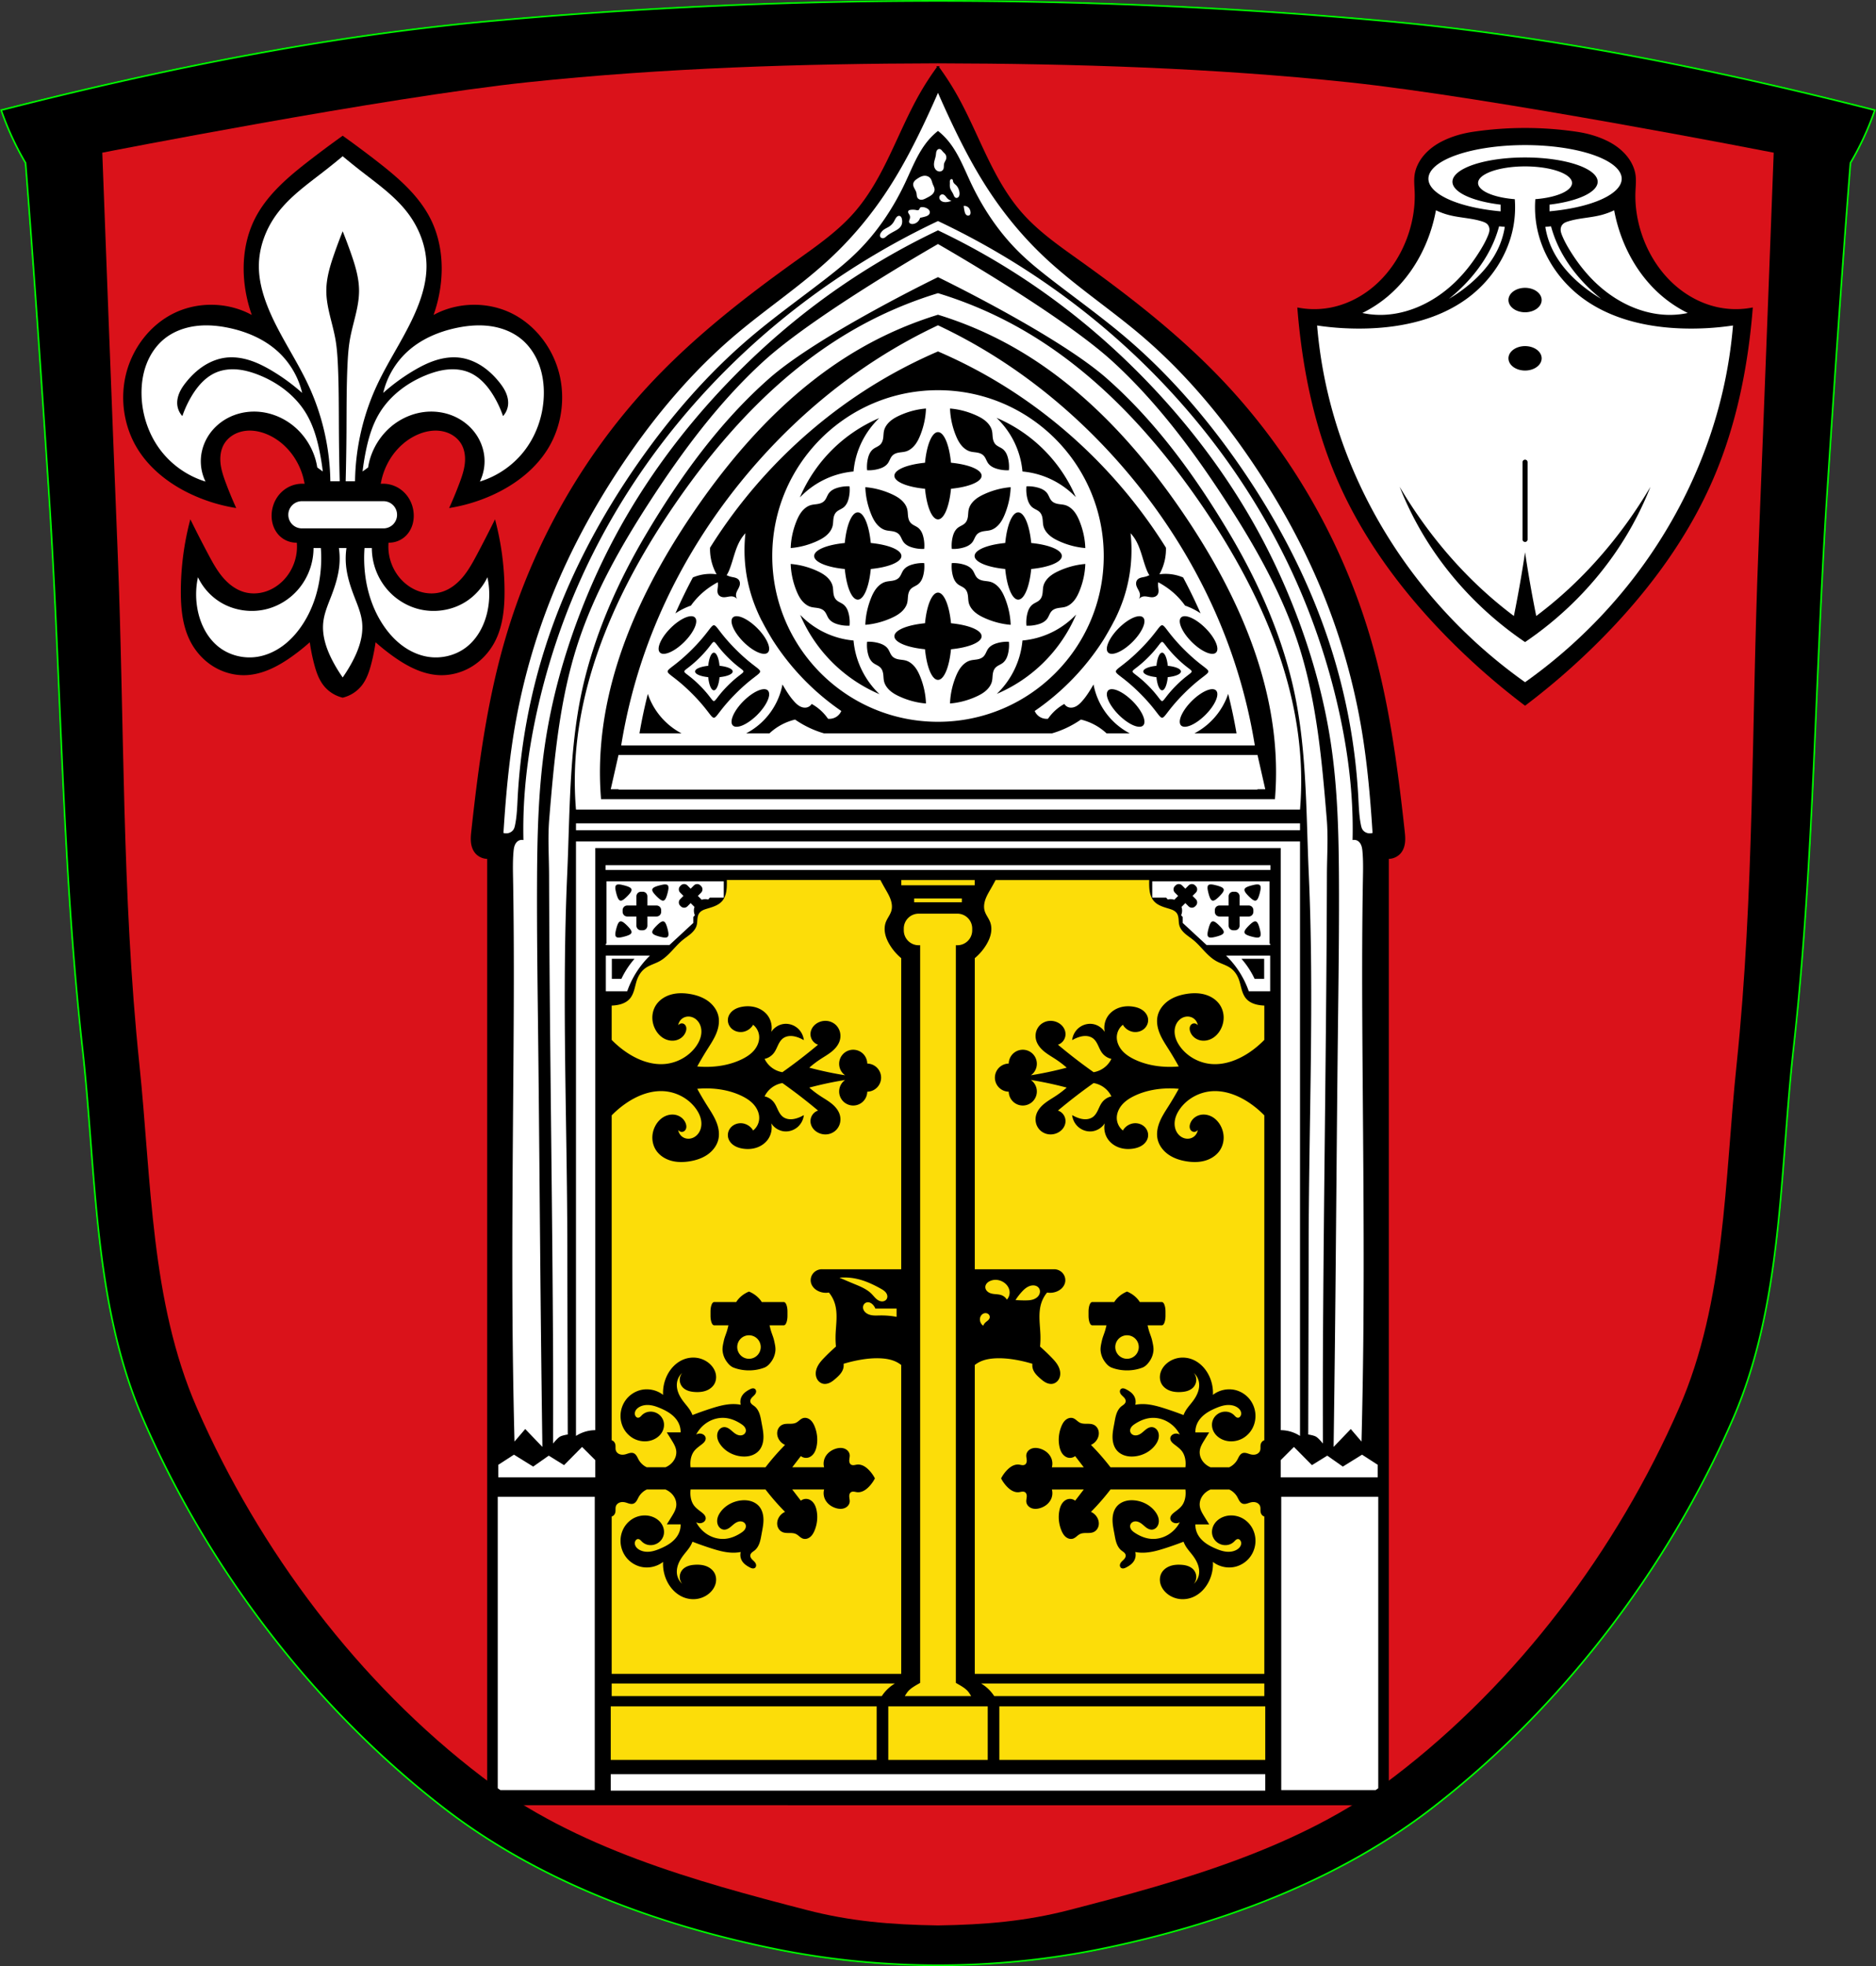 <svg xmlns="http://www.w3.org/2000/svg" width="1093.013" height="1145.11"><rect width="100%" height="100%" fill="#333333" stroke="none"/><path style="fill:#000;stroke:#000;stroke-width:1px;stroke-linecap:butt;stroke-linejoin:miter;stroke-opacity:1" d="M286.995 12.138C190.377 20.838 94.792 40.148.65 64.132a170.46 170.46 0 0 0 6.605 16.322 169.48 169.48 0 0 0 7.604 14.455c5.059 64.477 9.448 129.008 13.68 193.545 7.043 107.364 7.539 215.267 19.494 322.196 8.104 72.476 6.236 149.043 35.345 215.91 38.175 87.69 99.916 168.47 175.669 226.851 55.25 42.58 124.282 67.845 192.637 81.748 61.947 12.6 127.699 12.6 189.645 0 68.355-13.903 137.387-39.167 192.638-81.748 75.752-58.38 137.494-139.162 175.668-226.851 29.11-66.867 27.242-143.434 35.345-215.91 11.956-106.929 12.451-214.832 19.494-322.196 4.233-64.537 8.621-129.068 13.68-193.545a169.48 169.48 0 0 0 7.604-14.455 170.434 170.434 0 0 0 6.605-16.322c-94.142-23.985-189.727-43.293-286.345-51.994-172.31-15.517-346.712-15.517-519.023 0z"/><path style="fill:none;stroke:#00f600;stroke-width:1px;stroke-linecap:butt;stroke-linejoin:miter;stroke-opacity:1" d="M286.995 12.138C190.377 20.838 94.792 40.148.65 64.132a170.46 170.46 0 0 0 6.605 16.322 169.48 169.48 0 0 0 7.604 14.455c5.059 64.477 9.447 129.008 13.68 193.545 7.043 107.364 7.539 215.267 19.494 322.196 8.104 72.476 6.236 149.043 35.345 215.91 38.175 87.69 99.916 168.47 175.668 226.851 55.252 42.58 124.283 67.845 192.638 81.748 61.947 12.6 127.698 12.6 189.645 0 68.355-13.903 137.387-39.167 192.638-81.748 75.752-58.38 137.494-139.162 175.668-226.851 29.11-66.867 27.242-143.434 35.345-215.91 11.956-106.929 12.451-214.832 19.494-322.196 4.233-64.537 8.621-129.068 13.68-193.545a169.45 169.45 0 0 0 7.604-14.455 170.435 170.435 0 0 0 6.605-16.322c-94.142-23.985-189.727-43.293-286.345-51.994-172.31-15.517-346.712-15.517-519.023 0z"/><path style="fill:#da121a;fill-opacity:1;stroke:none;stroke-width:1px;stroke-linecap:butt;stroke-linejoin:miter;stroke-opacity:1" d="M546.507 36.883c-79.825.197-159.676 2.652-238.98 11.012-83.306 8.78-247.929 41.029-247.929 41.029s5.797 154.579 8.924 231.86c4.037 99.77 2.32 199.975 12.701 299.286 7.025 67.191 6.41 137.99 33.473 199.889 36.306 83.04 94.24 160.17 166.361 215.055 54.254 41.286 123.263 60.465 189.278 77.496 24.752 6.386 48.204 8.489 76.172 8.902 27.967-.413 51.419-2.516 76.171-8.902 66.015-17.03 135.024-36.21 189.278-77.496 72.122-54.884 130.055-132.015 166.361-215.055 27.063-61.9 26.448-132.698 33.473-199.889 10.382-99.31 8.664-199.516 12.701-299.287 3.127-77.28 8.924-231.86 8.924-231.86S868.792 56.677 785.487 47.896c-79.305-8.36-159.156-10.815-238.98-11.012z"/><path style="fill:#000;stroke:#000;stroke-width:1px;stroke-linecap:butt;stroke-linejoin:miter;stroke-opacity:1" d="M546.506 39.056a163.223 163.223 0 0 0-10.198 15.701c-13.23 23.187-20.85 49.748-38.663 69.825-9.606 10.826-21.72 19.21-33.567 27.681-29.09 20.802-57.41 42.875-82.001 68.586-41.031 42.902-71.007 95.6-87.387 151.98-10.495 36.128-15.464 73.537-19.544 110.868-.24 2.192-.477 4.4-.278 6.595.2 2.197.865 4.405 2.262 6.141 1.7 2.114 4.463 3.378 7.223 3.305v551.168H808.66V499.738c2.759.073 5.521-1.19 7.222-3.305 1.397-1.736 2.063-3.944 2.262-6.14.199-2.197-.038-4.404-.277-6.596-4.08-37.33-9.05-74.74-19.545-110.867-16.38-56.381-46.356-109.08-87.387-151.98-24.59-25.712-52.912-47.785-82.001-68.587-11.846-8.47-23.96-16.855-33.566-27.681-17.813-20.077-25.436-46.638-38.666-69.825a163.22 163.22 0 0 0-10.197-15.7z"/><path d="M196.018 79.059a616.42 616.42 0 0 0-19.668 14.625c-12.429 9.63-24.842 20.176-31.77 34.29-5.846 11.91-7.329 25.684-5.547 38.83a83.26 83.26 0 0 0 4.034 16.641c-13.8-7.538-31.265-7.927-45.385-1.01-13.741 6.732-23.893 19.986-27.735 34.797-3.761 14.502-1.591 30.482 6.051 43.368 7.416 12.504 19.535 21.737 32.777 27.736a98.762 98.762 0 0 0 25.215 7.564 225.803 225.803 0 0 1-6.05-14.625c-1.372-3.673-2.657-7.422-3.08-11.32-.424-3.898.072-7.997 2.07-11.371 1.198-2.023 2.907-3.732 4.888-4.998 1.982-1.266 4.233-2.093 6.55-2.496 4.633-.806 9.454.092 13.777 1.945 6.67 2.86 12.286 7.968 16.136 14.121a40.157 40.157 0 0 1 5.547 14.623 17.503 17.503 0 0 0-9.58 2.018c-2.743 1.473-5.074 3.692-6.724 6.332-1.651 2.64-2.623 5.692-2.858 8.797-.189 2.5.099 5.044.938 7.406.838 2.362 2.236 4.538 4.105 6.209a14.034 14.034 0 0 0 9.58 3.53c.717 8.094-2.319 16.446-8.068 22.189-2.923 2.92-6.521 5.185-10.473 6.388-3.951 1.204-8.253 1.321-12.219.166-4.931-1.436-9.151-4.753-12.46-8.681-3.31-3.928-5.799-8.47-8.215-13.002a705.217 705.217 0 0 1-10.59-20.676 163.827 163.827 0 0 0-5.547 41.855c-.024 10.021.958 20.34 5.547 29.249 3.045 5.91 7.65 11.032 13.299 14.54 5.647 3.509 12.33 5.374 18.974 5.128 9.94-.369 19.15-5.298 27.233-11.094 3.5-2.51 6.866-5.207 10.084-8.07.592 4.246 1.434 8.459 2.521 12.607 1.172 4.474 2.683 8.976 5.547 12.607a20.114 20.114 0 0 0 11.096 7.06 20.11 20.11 0 0 0 11.093-7.06c2.865-3.63 4.375-8.133 5.547-12.607 1.087-4.148 1.93-8.36 2.522-12.608a122.764 122.764 0 0 0 10.086 8.07c8.082 5.797 17.291 10.726 27.23 11.095 6.644.246 13.327-1.62 18.975-5.127 5.648-3.509 10.254-8.631 13.299-14.541 4.589-8.909 5.572-19.228 5.548-29.249a163.832 163.832 0 0 0-5.548-41.855 705.364 705.364 0 0 1-10.59 20.676c-2.417 4.532-4.906 9.074-8.215 13.002-3.31 3.928-7.528 7.245-12.46 8.681-3.965 1.155-8.266 1.038-12.218-.166-3.951-1.203-7.552-3.469-10.474-6.388-5.75-5.743-8.786-14.095-8.069-22.19a14.034 14.034 0 0 0 9.58-3.529c1.87-1.671 3.267-3.847 4.106-6.209.839-2.362 1.126-4.906.937-7.406-.234-3.105-1.206-6.157-2.857-8.797-1.65-2.64-3.98-4.86-6.723-6.332a17.51 17.51 0 0 0-9.582-2.018 40.157 40.157 0 0 1 5.547-14.623c3.85-6.153 9.465-11.261 16.137-14.12 4.322-1.854 9.144-2.752 13.777-1.946 2.317.403 4.567 1.23 6.549 2.496 1.982 1.266 3.69 2.974 4.889 4.998 1.997 3.374 2.494 7.473 2.07 11.371-.424 3.898-1.707 7.647-3.078 11.32a225.824 225.824 0 0 1-6.053 14.625 98.762 98.762 0 0 0 25.215-7.564c13.243-5.999 25.361-15.232 32.777-27.736 7.643-12.886 9.814-28.866 6.053-43.368-3.842-14.81-13.996-28.065-27.736-34.797-14.12-6.917-31.586-6.528-45.385 1.01a83.26 83.26 0 0 0 4.033-16.64c1.782-13.147.3-26.92-5.547-38.83-6.928-14.115-19.34-24.66-31.77-34.291a616.342 616.342 0 0 0-19.665-14.625z" style="fill:#000;stroke:none;stroke-width:1px;stroke-linecap:butt;stroke-linejoin:miter;stroke-opacity:1" transform="translate(3.64)"/><path d="M196.02 90.996a414.798 414.798 0 0 1-11.296 9.094c-9.488 7.37-19.441 14.467-26.689 24.049-6.74 8.91-10.886 19.917-10.852 31.09.024 7.635 1.96 15.161 4.694 22.29 6.346 16.548 16.907 31.134 24.344 47.221 7.023 15.195 11.204 31.693 12.318 48.395.16 2.391.25 4.787.285 7.183h5.457c-.236-9.53-.404-19.06-.463-28.593-.08-13.006.004-26.018-.588-39.01-.232-5.106-.572-10.218-1.466-15.25-1.676-9.423-5.298-18.588-5.28-28.158.015-7.438 2.238-14.683 4.694-21.704a307.494 307.494 0 0 1 4.841-12.904 307.45 307.45 0 0 1 4.84 12.904c2.456 7.021 4.68 14.266 4.694 21.704.018 9.57-3.604 18.735-5.28 28.158-.894 5.032-1.234 10.144-1.467 15.25-.592 12.992-.506 26.004-.585 39.01-.059 9.532-.229 19.063-.465 28.593h5.459c.035-2.396.125-4.792.285-7.183 1.114-16.702 5.294-33.2 12.318-48.395 7.437-16.087 17.998-30.673 24.344-47.22 2.734-7.13 4.668-14.656 4.691-22.292.035-11.172-4.111-22.179-10.851-31.09-7.248-9.581-17.2-16.679-26.69-24.048a414.711 414.711 0 0 1-11.293-9.094zm-80.172 98.516a47.59 47.59 0 0 0-5.506.388c-6.499.848-12.878 3.192-18.008 7.27-4.88 3.88-8.5 9.232-10.695 15.066-2.196 5.835-3.004 12.14-2.795 18.371.397 11.86 4.557 23.628 12.025 32.85 6.477 7.998 15.38 14.001 25.223 17.01a26.996 26.996 0 0 1-2.641-14.078c.435-5.117 2.369-10.084 5.422-14.213 3.053-4.13 7.208-7.418 11.883-9.543 5.424-2.466 11.531-3.364 17.453-2.703 5.922.66 11.648 2.864 16.57 6.222 8.735 5.96 14.83 15.65 16.424 26.104l3.227 2.346a145.27 145.27 0 0 0-1.76-11.145c-1.557-7.865-3.808-15.7-7.918-22.584-6.242-10.454-16.529-18.14-27.863-22.584-3.88-1.52-7.924-2.696-12.073-3.082-4.148-.386-8.415.038-12.271 1.615-6.385 2.611-11.153 8.142-14.666 14.078a61.94 61.94 0 0 0-5.28 11.438 11.451 11.451 0 0 1-2.931-6.451c-.271-2.466.276-4.975 1.277-7.244 1.001-2.27 2.441-4.32 4.002-6.249 2.888-3.566 6.242-6.784 10.098-9.273 3.855-2.49 8.225-4.238 12.78-4.805 4.724-.587 9.551.105 14.087 1.553 4.536 1.449 8.803 3.637 12.894 6.072a114.1 114.1 0 0 1 17.598 12.907c-2.15-9.182-7.125-17.681-14.078-24.051-7.863-7.204-18.018-11.568-28.45-13.785-4.006-.852-8.096-1.405-12.187-1.493a53.093 53.093 0 0 0-1.841-.008zm160.34 0a53.851 53.851 0 0 0-1.842.008c-4.091.087-8.182.64-12.188 1.492-10.43 2.217-20.586 6.582-28.45 13.785-6.952 6.37-11.927 14.87-14.077 24.05a114.1 114.1 0 0 1 17.597-12.905c4.092-2.436 8.359-4.624 12.895-6.073 4.536-1.448 9.363-2.14 14.088-1.552 4.554.566 8.924 2.315 12.78 4.804 3.855 2.49 7.209 5.707 10.097 9.274 1.56 1.927 3 3.978 4.002 6.248 1 2.27 1.548 4.778 1.277 7.244a11.451 11.451 0 0 1-2.932 6.451 61.94 61.94 0 0 0-5.279-11.437c-3.513-5.937-8.28-11.468-14.666-14.079-3.856-1.577-8.123-2.001-12.271-1.615-4.149.387-8.194 1.561-12.073 3.082-11.335 4.445-21.621 12.13-27.863 22.584-4.11 6.884-6.36 14.72-7.918 22.584a145.27 145.27 0 0 0-1.76 11.145l3.227-2.346c1.593-10.454 7.689-20.143 16.424-26.104 4.922-3.358 10.648-5.561 16.57-6.222 5.922-.661 12.029.237 17.453 2.703 4.675 2.125 8.83 5.414 11.883 9.543 3.053 4.13 4.987 9.096 5.422 14.213a26.995 26.995 0 0 1-2.64 14.078c9.841-3.009 18.745-9.012 25.222-17.01 7.468-9.221 11.628-20.99 12.025-32.85.21-6.23-.599-12.536-2.795-18.37-2.196-5.835-5.815-11.188-10.695-15.067-5.13-4.078-11.51-6.422-18.008-7.27a47.601 47.601 0 0 0-5.506-.388zM172.26 291.906a7.9 7.9 0 0 0-7.918 7.918c0 4.387 3.53 7.92 7.918 7.92h47.515a7.902 7.902 0 0 0 7.918-7.92 7.9 7.9 0 0 0-7.918-7.918zm6.775 27.278a37.527 37.527 0 0 1-1.645 10.851c-1.754 5.712-4.904 10.995-9.12 15.229-4.218 4.233-9.497 7.407-15.223 9.115-9.667 2.882-20.576 1.387-29.035-4.108a34.547 34.547 0 0 1-12.32-14.078 47.286 47.286 0 0 0 0 19.946c1.742 8.046 5.797 15.8 12.32 20.824 6.238 4.805 14.512 6.808 22.289 5.572 5.243-.833 10.22-3.068 14.527-6.174 4.307-3.105 7.96-7.064 10.99-11.424 3.121-4.488 5.584-9.4 7.428-14.546a69.117 69.117 0 0 0 1.268-3.9 74.175 74.175 0 0 0 2.449-12.057 79.484 79.484 0 0 0 .332-15.25zm14.781 0a42.261 42.261 0 0 1 .293 9.677c-.53 6.26-2.444 12.32-4.693 18.186-1.91 4.981-4.093 9.949-4.694 15.25-.921 8.137 1.988 16.253 5.868 23.465a87.45 87.45 0 0 0 5.427 8.798 87.974 87.974 0 0 0 5.428-8.798c3.88-7.212 6.79-15.328 5.867-23.465-.6-5.301-2.783-10.269-4.693-15.25-2.249-5.865-4.164-11.927-4.693-18.186a42.354 42.354 0 0 1 .293-9.677h-2.202zm14.924 0a79.484 79.484 0 0 0 .332 15.25c1.293 10.857 4.903 21.526 11.145 30.503 3.03 4.36 6.683 8.319 10.99 11.424 4.307 3.106 9.284 5.34 14.527 6.174 7.777 1.236 16.05-.767 22.29-5.572 6.522-5.024 10.577-12.778 12.32-20.824a47.286 47.286 0 0 0 0-19.946 34.547 34.547 0 0 1-12.32 14.078c-8.46 5.495-19.37 6.99-29.036 4.108-5.726-1.708-11.005-4.882-15.223-9.115-4.217-4.234-7.366-9.517-9.12-15.229A37.527 37.527 0 0 1 213 319.184z" style="fill:#fff;stroke:none;stroke-width:1px;stroke-linecap:butt;stroke-linejoin:miter;stroke-opacity:1" transform="translate(3.64)"/><path style="fill:#000;stroke:none;stroke-width:1px;stroke-linecap:butt;stroke-linejoin:miter;stroke-opacity:1" d="M854.52 69.451c-6.124.915-12.205 2.655-17.764 5.428-5.56 2.773-10.588 6.884-13.637 12.297-1.238 2.198-2.14 4.597-2.531 7.09-.526 3.341-.13 6.748 0 10.128.314 8.226-.976 16.488-3.545 24.31-4.153 12.64-11.78 24.245-22.283 32.411-6.678 5.192-14.497 8.97-22.79 10.635a50.352 50.352 0 0 1-19.751 0c.506 6.6 1.183 13.185 2.027 19.75 3.503 27.256 9.95 54.247 20.764 79.51 14.882 34.77 37.807 65.7 64.316 92.677a411.806 411.806 0 0 0 45.578 40.008 411.805 411.805 0 0 0 45.578-40.008c26.51-26.976 49.436-57.907 64.319-92.677 10.813-25.263 17.26-52.254 20.763-79.51a387.676 387.676 0 0 0 2.026-19.75 50.352 50.352 0 0 1-19.752 0c-8.293-1.664-16.112-5.443-22.79-10.635-10.503-8.166-18.13-19.772-22.283-32.412-2.569-7.82-3.859-16.083-3.544-24.309.129-3.38.525-6.787 0-10.128-.392-2.493-1.294-4.892-2.532-7.09-3.048-5.413-8.076-9.524-13.634-12.297-5.56-2.773-11.64-4.513-17.764-5.428a206.808 206.808 0 0 0-60.772 0z" transform="translate(3.64 7.327)"/><path style="fill:#fff;stroke:none;stroke-width:1px;stroke-linecap:butt;stroke-linejoin:miter;stroke-opacity:1" d="M884.902 77.176a56.305 19.621 0 0 0-56.304 19.62 56.305 19.621 0 0 0 42.064 18.972v-3.909a42.301 14.162 0 0 1-28.06-13.316 42.301 14.162 0 0 1 42.3-14.162 42.301 14.162 0 0 1 42.303 14.162 42.301 14.162 0 0 1-28.06 13.32v3.89a56.305 19.621 0 0 0 42.064-18.956 56.305 19.621 0 0 0-56.307-19.621zm.002 12.412a27.373 9.672 0 0 0-27.373 9.672 27.373 9.672 0 0 0 21.39 9.431c.4 5.33.128 10.711-.845 15.967-3.088 16.684-13.194 31.772-26.875 41.809-16.424 12.049-37.236 16.805-57.594 17.49a165.204 165.204 0 0 1-29.861-1.707 269.503 269.503 0 0 0 4.266 30.291c9.17 46.008 30.53 89.394 60.578 125.422a297.068 297.068 0 0 0 56.312 52.047 297.069 297.069 0 0 0 56.313-52.047c30.047-36.028 51.408-79.414 60.578-125.422a269.526 269.526 0 0 0 4.267-30.291 165.225 165.225 0 0 1-29.863 1.707c-20.358-.685-41.168-5.441-57.592-17.49-13.68-10.037-23.788-25.125-26.877-41.809a62.26 62.26 0 0 1-.843-15.973 27.373 9.672 0 0 0 21.392-9.425 27.373 9.672 0 0 0-27.373-9.672zm-51.92 25.564a93.1 93.1 0 0 1-5.062 17.565c-5.035 12.64-12.953 24.22-23.42 32.912a73.127 73.127 0 0 1-14.399 9.336 50.271 50.271 0 0 0 10.286 1.11c6.855.027 13.688-1.36 20.095-3.8 8.866-3.375 16.918-8.752 23.737-15.347 5.49-5.311 10.195-11.401 14.24-17.881 1.864-2.986 3.597-6.069 4.906-9.336.387-.967.74-1.968.791-3.008.061-1.27-.37-2.58-1.267-3.48-.809-.81-1.916-1.236-3.006-1.582-6.147-1.956-12.731-2.075-18.989-3.641a42.036 42.036 0 0 1-7.912-2.848zm103.834 0a42.017 42.017 0 0 1-7.91 2.848c-6.257 1.566-12.841 1.685-18.988 3.64-1.09.347-2.2.773-3.008 1.583-.898.9-1.327 2.21-1.266 3.48.05 1.04.404 2.041.791 3.008 1.31 3.267 3.043 6.35 4.907 9.336 4.045 6.48 8.75 12.57 14.24 17.88 6.819 6.596 14.87 11.973 23.736 15.348 6.407 2.44 13.24 3.827 20.096 3.8a50.27 50.27 0 0 0 10.285-1.11 73.14 73.14 0 0 1-14.4-9.336c-10.468-8.691-18.383-20.273-23.418-32.912a93.106 93.106 0 0 1-5.065-17.565zm-67.043 9.336a68.207 68.207 0 0 1-2.531 7.596c-3.397 8.493-8.498 16.252-14.56 23.101a96.12 96.12 0 0 1-12.182 11.553 87.032 87.032 0 0 0 11.549-8.07c7.73-6.392 14.435-14.281 18.199-23.578a46.731 46.731 0 0 0 2.848-10.285zm30.258 0-3.324.317a46.736 46.736 0 0 0 2.85 10.285c3.764 9.297 10.466 17.186 18.197 23.578a87.051 87.051 0 0 0 11.55 8.07 96.153 96.153 0 0 1-12.185-11.553c-6.063-6.849-11.16-14.608-14.557-23.101a68.205 68.205 0 0 1-2.53-7.596zm-15.13 35.822a9.672 7.117 0 0 1 9.673 7.118 9.672 7.117 0 0 1-9.674 7.117 9.672 7.117 0 0 1-9.67-7.117 9.672 7.117 0 0 1 9.67-7.118zm0 33.944a9.672 7.117 0 0 1 9.673 7.115 9.672 7.117 0 0 1-9.674 7.117 9.672 7.117 0 0 1-9.67-7.117 9.672 7.117 0 0 1 9.67-7.115zm.001 66.139c.817 0 1.473.656 1.473 1.472v44.98c0 .817-.656 1.473-1.473 1.473a1.47 1.47 0 0 1-1.474-1.472v-44.98a1.47 1.47 0 0 1 1.474-1.473zm-73.054 15.82a272.762 272.762 0 0 0 14.58 22.18c11.713 16.058 25.203 30.843 40.328 43.74a238.022 238.022 0 0 0 11.63 9.304 727.857 727.857 0 0 0 6.516-37.068 727.648 727.648 0 0 0 6.514 37.068 238.061 238.061 0 0 0 11.633-9.304c15.125-12.897 28.614-27.682 40.328-43.74a272.742 272.742 0 0 0 14.578-22.18 191.368 191.368 0 0 1-15.043 30.09c-10.383 16.87-23.395 32.1-38.31 45.134a204.242 204.242 0 0 1-19.7 15.202 204.24 204.24 0 0 1-19.699-15.202c-14.916-13.034-27.928-28.265-38.31-45.134a191.379 191.379 0 0 1-15.045-30.09z" transform="translate(3.64 7.327)"/><path style="opacity:1;fill:#fff;fill-opacity:1;fill-rule:evenodd;stroke:none;stroke-width:.624;stroke-linecap:round;stroke-linejoin:round;stroke-miterlimit:4;stroke-dasharray:none;stroke-opacity:1;paint-order:fill markers stroke" d="M546.506 54.072a646.59 646.59 0 0 1-6.13 13.602c-6.92 14.897-14.428 29.567-23.456 43.314-9.132 13.905-19.808 26.83-31.914 38.293-17.699 16.76-38.263 30.245-56.848 46.035-25.128 21.351-46.485 46.815-64.879 74.077-16.257 24.095-30.29 49.7-41.21 76.586a374.864 374.864 0 0 0-22.19 77.841c-2.935 17.171-4.663 34.522-5.918 51.893a964.76 964.76 0 0 0-.637 9.418 5.445 5.445 0 0 0 3.17 0c1.129-.346 2.145-1.087 2.748-2.094.457-.762.67-1.64.848-2.51 1.078-5.242 1.239-10.62 1.521-15.963 1.582-29.892 7.061-59.577 16.229-88.101 12.451-38.74 31.657-75.2 55.16-108.535 18.329-25.996 39.362-50.235 63.611-70.938 13.984-11.938 28.976-22.655 43.535-33.898 6.584-5.084 13.096-10.288 19.022-16.112 11.856-11.652 21.219-25.666 28.273-40.66 4.12-8.754 7.588-18.041 14.022-25.3a39.331 39.331 0 0 1 5.043-4.768 39.332 39.332 0 0 1 5.043 4.768c6.434 7.259 9.904 16.546 14.023 25.3 7.055 14.994 16.417 29.008 28.274 40.66 5.925 5.824 12.436 11.028 19.02 16.112 14.56 11.243 29.55 21.96 43.534 33.898 24.25 20.703 45.283 44.942 63.612 70.938 23.503 33.335 42.709 69.795 55.16 108.535 9.168 28.524 14.649 58.21 16.23 88.101.283 5.343.444 10.72 1.522 15.963.178.87.389 1.748.846 2.51.602 1.007 1.617 1.748 2.746 2.094a5.452 5.452 0 0 0 3.172 0c-.196-3.14-.409-6.28-.635-9.418-1.255-17.37-2.984-34.722-5.918-51.893a374.868 374.868 0 0 0-22.192-77.841c-10.92-26.885-24.951-52.491-41.209-76.586-18.393-27.262-39.75-52.726-64.879-74.077-18.584-15.79-39.15-29.275-56.85-46.035-12.105-11.463-22.782-24.388-31.913-38.293-9.028-13.747-16.537-28.417-23.457-43.314a646.487 646.487 0 0 1-6.13-13.602zm.855 32.698c-.38-.027-.762.12-1.056.36a2.284 2.284 0 0 0-.649.927c-.283.706-.292 1.488-.396 2.242-.24 1.732-.999 3.376-1.092 5.123-.056 1.059.153 2.16.754 3.033.3.437.695.81 1.16 1.065a2.855 2.855 0 0 0 1.531.353c.393-.024.78-.138 1.117-.34a2.25 2.25 0 0 0 .815-.836c.276-.5.338-1.086.36-1.656.02-.57.006-1.15.144-1.703.236-.951.9-1.747 1.176-2.688.27-.927.126-1.975-.42-2.771-.393-.573-.963-.996-1.428-1.512-.295-.328-.55-.693-.865-1.002a2.434 2.434 0 0 0-.524-.4 1.538 1.538 0 0 0-.627-.195zm-8.435 15.603a4.743 4.743 0 0 0-.553.022c-1.375.132-2.623.84-3.78 1.595-.566.37-1.128.759-1.591 1.252-.463.493-.826 1.103-.928 1.772-.101.669.063 1.353.326 1.976.264.624.624 1.202.934 1.803.249.482.467.983.588 1.512.112.494.136 1.003.205 1.506.07.502.189 1.01.467 1.433.247.378.614.673 1.027.856.414.182.873.256 1.324.236 1.017-.045 1.95-.542 2.856-1.008.983-.507 1.986-.995 2.855-1.68.5-.393.955-.852 1.291-1.392.337-.54.55-1.163.557-1.799.007-.593-.165-1.174-.387-1.725-.222-.55-.495-1.08-.705-1.634-.384-1.016-.562-2.129-1.176-3.024a3.892 3.892 0 0 0-1.699-1.367 4.4 4.4 0 0 0-1.611-.334zm15.469 1.95a.833.833 0 0 0-.358.093 1.1 1.1 0 0 0-.486.541c-.101.227-.141.477-.153.725-.011.247.004.496.01.744.02.926-.104 1.864.084 2.771.15.72.491 1.386.862 2.022.37.635.774 1.252 1.07 1.926.184.419.326.86.562 1.251.118.197.261.38.434.53.173.15.377.265.6.318.268.064.556.034.812-.07.256-.104.48-.28.656-.492.352-.426.504-.987.547-1.537.05-.62-.028-1.243-.168-1.848-.288-1.249-.859-2.452-1.763-3.36-.328-.328-.694-.614-1.02-.943-.326-.329-.618-.71-.744-1.156-.073-.256-.09-.526-.156-.783a1.33 1.33 0 0 0-.15-.368.793.793 0 0 0-.282-.277.708.708 0 0 0-.357-.088zm-5.489 8.898a1.782 1.782 0 0 0-1.04.468c-.378.354-.591.87-.589 1.387.002.384.118.765.313 1.096.195.33.467.612.78.836.462.333 1.008.539 1.57.638.56.1 1.138.097 1.705.036a8.49 8.49 0 0 0 2.687-.758 5.16 5.16 0 0 1-2.52-1.512c-.384-.42-.695-.904-1.082-1.322a3.322 3.322 0 0 0-.646-.555 2.01 2.01 0 0 0-.791-.306 1.662 1.662 0 0 0-.387-.008zm12.987 6.703c-.141-.001-.283.008-.422.025.072.59.158 1.178.254 1.764.073.45.154.898.252 1.344.152.693.362 1.407.845 1.927.242.26.55.464.895.551.344.088.724.053 1.031-.127a1.35 1.35 0 0 0 .436-.418c.112-.169.19-.36.238-.556.094-.395.067-.81-.002-1.21-.132-.762-.422-1.51-.924-2.099a3.498 3.498 0 0 0-2.603-1.201zm-24.696.697a2.379 2.379 0 0 0-.636.086c-.206.062-.4.17-.54.334-.135.158-.21.357-.287.55-.076.194-.157.392-.3.542a.973.973 0 0 1-.393.242 1.41 1.41 0 0 1-.457.066c-.31 0-.61-.079-.914-.14a9.457 9.457 0 0 0-3.11-.084 2.904 2.904 0 0 0-.755.18c-.24.1-.462.264-.588.492a1.1 1.1 0 0 0-.12.646c.023.222.1.437.2.637.199.399.49.747.676 1.152.31.677.303 1.472.084 2.184-.103.333-.25.652-.34.988-.091.337-.124.703.004 1.027.119.303.37.543.658.692.289.148.615.211.94.232 1.084.072 2.171-.332 3.023-1.008a5.28 5.28 0 0 0 1.763-2.603 28.248 28.248 0 0 0 2.856-.672c.608-.177 1.22-.378 1.74-.738.26-.18.495-.4.678-.658a1.99 1.99 0 0 0 .353-.872c.076-.554-.122-1.123-.46-1.568-.339-.445-.808-.776-1.303-1.035a5.74 5.74 0 0 0-2.772-.672zm-13.404 5.094c-.302.005-.601.109-.86.27-.343.213-.62.522-.855.85-.526.736-.875 1.58-1.344 2.353a8.699 8.699 0 0 1-2.687 2.771c-.947.615-2.012 1.041-2.942 1.682a6.652 6.652 0 0 0-1.931 2.015c-.199.329-.365.68-.442 1.057-.076.376-.057.78.106 1.127.168.358.484.64.851.785a1.86 1.86 0 0 0 1.165.055c.344-.094.659-.278.945-.49.286-.213.546-.455.818-.686 1.46-1.239 3.196-2.1 4.873-3.024.734-.404 1.462-.824 2.114-1.351.65-.527 1.225-1.168 1.582-1.926.498-1.06.54-2.29.335-3.443-.076-.431-.188-.863-.416-1.237a1.87 1.87 0 0 0-.425-.494 1.434 1.434 0 0 0-.586-.285 1.326 1.326 0 0 0-.301-.03zm22.713 3.033a444.36 444.36 0 0 0-69.488 40.893c-33.933 24.369-64.416 53.574-89.938 86.648-19.632 25.441-36.329 53.165-49.39 82.525-10.258 23.056-18.27 47.106-23.965 71.69-5.007 21.61-8.23 43.677-8.754 65.853a273.783 273.783 0 0 0 0 12.92 4.038 4.038 0 0 0-2.918.418c-1.054.604-1.785 1.667-2.205 2.807-.42 1.14-.56 2.362-.666 3.572-.458 5.22-.348 10.472-.254 15.711.647 36.187.47 72.384.209 108.576-.388 53.558-.963 107.12-.418 160.676a3845 3845 0 0 0 1.043 58.56l6.252-7.294 10.002 10.42c-.317-22.09-.593-44.181-.832-66.272-.632-58.281-.996-116.565-1.668-174.846-.339-29.313-.755-58.63-.625-87.945.118-26.672.694-53.429 4.584-79.816 3.855-26.158 10.954-51.796 20.423-76.483 5.827-15.19 12.554-30.037 20.215-44.388 17.473-32.73 39.789-62.803 65.438-89.612 16.126-16.855 33.582-32.445 52.234-46.453a412.59 412.59 0 0 1 70.72-42.744 412.59 412.59 0 0 1 70.722 42.744c18.652 14.008 36.108 29.598 52.234 46.453 25.649 26.809 47.965 56.881 65.437 89.612 7.662 14.351 14.389 29.199 20.215 44.388 9.47 24.687 16.569 50.325 20.424 76.483 3.89 26.387 4.466 53.144 4.584 79.816.13 29.316-.287 58.632-.625 87.945-.673 58.281-1.036 116.565-1.668 174.846-.24 22.09-.515 44.182-.832 66.272l10.002-10.42 6.252 7.295a3845 3845 0 0 0 1.043-58.56c.545-53.558-.03-107.119-.418-160.677-.262-36.192-.438-72.389.209-108.576.094-5.24.204-10.49-.254-15.71-.106-1.21-.245-2.433-.666-3.573-.42-1.14-1.15-2.203-2.205-2.807a4.038 4.038 0 0 0-2.918-.418c.102-4.306.102-8.613 0-12.92-.523-22.176-3.747-44.243-8.754-65.853-5.696-24.584-13.708-48.634-23.965-71.69-13.062-29.36-29.759-57.084-49.39-82.525-25.522-33.074-56.006-62.28-89.938-86.648a444.361 444.361 0 0 0-69.488-40.893zm0 13.385s-71.523 40.777-101.664 68.318c-25.823 23.595-47.086 52.139-66.131 81.479-16.858 25.97-32.433 53.396-42.043 82.83-10.73 32.865-13.838 67.912-16.674 102.369-.889 10.803-.12 21.678-.09 32.517.261 94.718 1.958 189.428 2.35 284.145.065 15.654 0 46.96 0 46.96s2.383-3.062 4.02-4.017c1.35-.788 4.519-1.255 4.519-1.255s-.205-73.495-.252-110.243c-.093-72.115-3.291-144.304-.06-216.347 1.704-38.006.99-76.77 10.246-113.67 7.408-29.54 20.171-57.903 35.71-84.094 19.704-33.211 42.873-65.366 71.885-90.852 28.64-25.158 98.078-58.81 98.078-58.81l.106-.067.105.067s69.44 33.652 98.078 58.81c29.013 25.486 52.181 57.64 71.885 90.852 15.54 26.191 28.302 54.555 35.711 84.094 9.255 36.9 8.542 75.664 10.246 113.67 3.23 72.043.032 144.232-.06 216.347-.048 36.748-.252 110.243-.252 110.243s3.169.467 4.52 1.255c1.636.955 4.019 4.018 4.019 4.018s-.065-31.307 0-46.961c.391-94.717 2.088-189.427 2.35-284.145.03-10.839.799-21.714-.09-32.517-2.836-34.457-5.944-69.504-16.674-102.37-9.61-29.433-25.185-56.858-42.043-82.83-19.045-29.34-40.308-57.883-66.131-81.478-30.142-27.54-101.664-68.318-101.664-68.318zm0 28.62a237.258 237.258 0 0 0-48.143 20.677c-43.277 24.574-77.853 62.28-105.908 103.386-31.468 46.109-56.05 99.024-57.492 154.829-.189 7.3.019 14.612.623 21.89h421.84c.604-7.278.814-14.59.625-21.89-1.443-55.805-26.026-108.72-57.494-154.829-28.055-41.107-62.63-78.812-105.909-103.386a237.258 237.258 0 0 0-48.142-20.676zm0 12.56a219.923 219.923 0 0 1 44.808 19.392c40.281 23.051 72.463 58.42 98.575 96.979 29.289 43.25 52.17 92.883 53.513 145.228.176 6.848-.02 13.706-.582 20.533H350.191a190.596 190.596 0 0 1-.58-20.533c1.343-52.345 24.223-101.978 53.512-145.228 26.112-38.559 58.293-73.928 98.574-96.979a219.923 219.923 0 0 1 44.809-19.393zm0 6.148a309.59 309.59 0 0 0-25.88 13.701c-29.658 17.546-56.313 40.045-79.161 65.842-28.728 32.435-51.523 70.237-65.842 111.13a315.564 315.564 0 0 0-13.701 54.044H731.09a315.565 315.565 0 0 0-13.701-54.043c-14.319-40.894-37.114-78.696-65.842-111.131-22.849-25.797-49.503-48.296-79.162-65.842a309.59 309.59 0 0 0-25.88-13.701zm0 15.223a290.47 290.47 0 0 1 27.021 13.32c43.003 24.047 79.679 59.214 105.791 100.994V319a30.212 30.212 0 0 1-.59 6.807 30.248 30.248 0 0 1-3.216 8.672 26.345 26.345 0 0 1 5.875-.14c2.73.242 5.418.917 7.941 1.983a298.745 298.745 0 0 1 10.149 20.877 40.693 40.693 0 0 1 2.267 1.617 40.687 40.687 0 0 0-2.267-1.617 40.687 40.687 0 0 0-9.032-4.49 43.48 43.48 0 0 0-6.591-7.344c-2.75-2.436-5.81-4.514-9.043-6.258a12.39 12.39 0 0 0-.045 2.54c.07.772.212 1.54.232 2.316.02.775-.091 1.575-.49 2.24a3.233 3.233 0 0 1-1.293 1.186 4.304 4.304 0 0 1-1.705.447c-.922.057-1.837-.133-2.746-.293-.91-.16-1.845-.291-2.752-.12a4.228 4.228 0 0 0-2.535 1.56 4.227 4.227 0 0 0 .691-2.895c-.119-.916-.533-1.764-.969-2.578-.435-.814-.9-1.626-1.133-2.52a4.305 4.305 0 0 1-.105-1.76c.094-.584.337-1.15.725-1.597.507-.586 1.233-.94 1.976-1.162.743-.222 1.518-.326 2.274-.5.939-.217 1.849-.55 2.712-.977-.712-1.09-1.263-2.305-1.734-3.521-2.286-5.9-3.32-12.364-6.726-17.696a22.797 22.797 0 0 0-2.487-3.216 89.198 89.198 0 0 1-3.947 37.728c-1.49 4.508-3.35 8.883-5.473 13.13a40.687 40.687 0 0 0-.09.079c-1.896 3.717-3.987 7.341-6.136 10.92a143.955 143.955 0 0 1-40.213 41.676 7.61 7.61 0 0 0 3.07 3.51 7.615 7.615 0 0 0 4.68 1.023 28.011 28.011 0 0 1 9.504-8.627 4.65 4.65 0 0 0 2.925 2.047c1.353.29 2.785-.052 3.999-.715 1.213-.663 2.233-1.629 3.168-2.648 2.753-3.005 4.86-6.514 6.939-10.032a40.687 40.687 0 0 0 21.105 28.48 40.687 40.687 0 0 0 3.215 1.491 40.66 40.66 0 0 1-3.215-1.49h-13.51a33.446 33.446 0 0 0-5.435-4.123 33.467 33.467 0 0 0-9.51-3.916 58.591 58.591 0 0 1-10.07 5.595 58.366 58.366 0 0 1-6.805 2.444H480.11a58.366 58.366 0 0 1-6.804-2.444 58.591 58.591 0 0 1-10.07-5.595 33.466 33.466 0 0 0-9.51 3.916 33.447 33.447 0 0 0-5.436 4.123h-13.574a40.687 40.687 0 0 0 21.17-28.48c2.08 3.517 4.185 7.026 6.94 10.03.934 1.02 1.954 1.986 3.167 2.649 1.214.663 2.646 1.005 3.998.715a4.65 4.65 0 0 0 2.926-2.047 28.011 28.011 0 0 1 9.504 8.627 7.615 7.615 0 0 0 4.68-1.023 7.61 7.61 0 0 0 3.07-3.51 143.955 143.955 0 0 1-40.213-41.676c-2.15-3.579-4.24-7.203-6.137-10.92a40.687 40.687 0 0 0-.09-.078c-2.122-4.248-3.981-8.623-5.472-13.13a89.198 89.198 0 0 1-3.947-37.73 22.8 22.8 0 0 0-2.487 3.217c-3.406 5.332-4.44 11.796-6.726 17.696-.472 1.216-1.023 2.432-1.735 3.521.864.428 1.774.76 2.713.977.756.174 1.53.278 2.274.5.743.222 1.468.576 1.976 1.162.388.447.63 1.013.725 1.597a4.313 4.313 0 0 1-.106 1.76c-.232.894-.697 1.706-1.132 2.52-.436.814-.85 1.662-.97 2.578a4.228 4.228 0 0 0 .692 2.894 4.228 4.228 0 0 0-2.535-1.558c-.907-.172-1.843-.041-2.752.119-.909.16-1.825.35-2.746.293a4.304 4.304 0 0 1-1.705-.447 3.233 3.233 0 0 1-1.293-1.186c-.4-.665-.51-1.465-.49-2.24.02-.775.162-1.544.232-2.317.076-.845.053-1.696-.045-2.539-3.234 1.744-6.293 3.822-9.043 6.258a43.483 43.483 0 0 0-6.592 7.344 40.687 40.687 0 0 0-9.05 4.535 298.754 298.754 0 0 1 10.168-20.922 26.413 26.413 0 0 1 7.941-1.982 26.345 26.345 0 0 1 5.875.139 30.246 30.246 0 0 1-3.217-8.672 30.21 30.21 0 0 1-.59-6.807v-.002c26.113-41.78 62.79-76.947 105.791-100.994a290.47 290.47 0 0 1 27.022-13.32zm0 22.574c-53.334 0-96.57 43.236-96.568 96.57 0 53.333 43.235 96.568 96.568 96.568s96.568-43.235 96.568-96.568c.001-53.334-43.234-96.57-96.568-96.57zm-7.014 10.68c-.162 5.142-1.273 10.393-3.263 15.408-.788 1.985-1.727 3.956-3.069 5.677-1.341 1.722-3.126 3.19-5.13 3.836-1.373.443-2.778.485-4.17.715-.697.115-1.396.279-2.069.557s-1.32.675-1.844 1.209c-.612.623-1.031 1.403-1.406 2.178-.375.774-.722 1.57-1.23 2.277-.654.91-1.55 1.636-2.516 2.178-.966.541-2.003.904-3.041 1.185-2.178.59-4.4.834-6.55.719a20.878 20.878 0 0 1 .41-6.576c.231-1.05.545-2.102 1.04-3.092.495-.992 1.183-1.922 2.06-2.617.684-.541 1.46-.925 2.216-1.336.756-.41 1.515-.865 2.11-1.506.508-.549.874-1.215 1.12-1.9.246-.686.379-1.391.461-2.092.164-1.402.14-2.81.518-4.201.551-2.033 1.932-3.882 3.59-5.303 1.657-1.421 3.583-2.452 5.529-3.332 4.916-2.224 10.105-3.581 15.234-3.984zm14.026 0c5.128.403 10.32 1.76 15.236 3.984 1.946.88 3.872 1.911 5.53 3.332 1.656 1.42 3.038 3.27 3.59 5.303.377 1.39.352 2.799.517 4.2.082.702.216 1.407.463 2.093.246.685.61 1.351 1.119 1.9.594.641 1.35 1.095 2.107 1.506.756.41 1.534.795 2.217 1.336.878.695 1.566 1.625 2.06 2.617.496.99.81 2.042 1.041 3.092.487 2.203.628 4.433.413 6.576a20.882 20.882 0 0 1-6.551-.719c-1.038-.28-2.077-.644-3.043-1.185-.966-.542-1.86-1.268-2.514-2.178-.508-.708-.856-1.503-1.23-2.277-.375-.775-.794-1.555-1.407-2.178-.524-.534-1.17-.931-1.843-1.21-.673-.277-1.374-.44-2.07-.556-1.393-.23-2.799-.272-4.17-.715-2.005-.646-3.79-2.114-5.131-3.836-1.342-1.721-2.281-3.692-3.069-5.677-1.99-5.015-3.103-10.266-3.265-15.409zm27.082 5.412a87.406 87.406 0 0 1 46.207 46.2c-8.015-8.315-18.91-13.839-31.086-14.939-1.109-12.265-6.704-23.23-15.121-31.261zm-68.373.18c-8.314 8.014-13.836 18.907-14.936 31.081-12.268 1.108-23.234 6.705-31.266 15.125a87.406 87.406 0 0 1 46.202-46.207zm34.28 8.148c3.47.018 6.532 7.237 7.567 17.83 10.613 1.035 17.841 4.106 17.842 7.58-.013 3.47-7.233 6.535-17.83 7.57-1.035 10.611-4.105 17.839-7.578 17.842-3.47-.01-6.537-7.232-7.572-17.832-10.613-1.035-17.84-4.106-17.84-7.58.013-3.47 7.235-6.536 17.834-7.57 1.035-10.61 4.104-17.837 7.578-17.84zm-53.16 31.552a19.799 19.799 0 0 1 1.626.02 20.875 20.875 0 0 1-.409 6.576c-.232 1.05-.547 2.102-1.043 3.092-.494.991-1.182 1.922-2.06 2.617-.683.541-1.459.925-2.215 1.336-.756.41-1.515.865-2.11 1.506-.508.549-.874 1.215-1.12 1.9-.247.686-.38 1.391-.461 2.092-.164 1.402-.14 2.81-.518 4.201-.551 2.033-1.933 3.882-3.59 5.303-1.657 1.42-3.583 2.452-5.529 3.332-4.916 2.224-10.106 3.581-15.234 3.984.162-5.142 1.273-10.393 3.263-15.408.788-1.985 1.727-3.956 3.069-5.677 1.341-1.722 3.126-3.19 5.13-3.836 1.372-.443 2.778-.485 4.17-.715.697-.115 1.396-.279 2.069-.557s1.319-.675 1.844-1.209c.612-.623 1.031-1.403 1.406-2.178.374-.774.724-1.57 1.232-2.277.654-.91 1.55-1.636 2.516-2.178.966-.541 2.001-.904 3.039-1.185a21.26 21.26 0 0 1 4.926-.739zm106.315 0c1.635.048 3.295.296 4.928.739 1.038.28 2.073.644 3.039 1.185.966.542 1.864 1.268 2.517 2.178.509.708.856 1.503 1.231 2.277.375.775.793 1.555 1.406 2.178.525.534 1.171.931 1.844 1.21.673.277 1.374.44 2.07.556 1.393.23 2.798.272 4.17.715 2.004.646 3.79 2.114 5.131 3.836 1.342 1.721 2.28 3.692 3.068 5.677 1.991 5.015 3.1 10.266 3.262 15.408-5.129-.403-10.32-1.76-15.236-3.984-1.946-.88-3.869-1.911-5.526-3.332-1.657-1.42-3.042-3.27-3.593-5.303-.378-1.391-.354-2.799-.518-4.2-.082-.702-.213-1.407-.459-2.093-.246-.685-.614-1.351-1.123-1.9-.594-.641-1.351-1.095-2.107-1.506-.756-.41-1.534-.795-2.217-1.336-.878-.695-1.562-1.626-2.057-2.617-.495-.99-.813-2.042-1.045-3.092a20.878 20.878 0 0 1-.41-6.576c.538-.029 1.08-.035 1.625-.02zm-95.492.522c5.129.403 10.32 1.76 15.236 3.984 1.946.88 3.873 1.911 5.53 3.332 1.657 1.421 3.038 3.27 3.59 5.303.377 1.391.353 2.8.517 4.201.082.701.215 1.407.46 2.092.247.685.613 1.351 1.122 1.9.594.642 1.351 1.096 2.107 1.506.756.411 1.534.795 2.217 1.336.878.696 1.564 1.626 2.059 2.617.495.99.81 2.042 1.043 3.092.487 2.203.626 4.433.41 6.576a20.882 20.882 0 0 1-6.55-.718c-1.039-.281-2.076-.644-3.042-1.186-.966-.541-1.862-1.268-2.515-2.178-.509-.707-.856-1.502-1.231-2.277-.375-.774-.793-1.554-1.406-2.178-.525-.534-1.171-.93-1.844-1.209-.673-.278-1.372-.441-2.068-.556-1.393-.23-2.8-.273-4.172-.715-2.004-.647-3.788-2.114-5.13-3.836-1.34-1.722-2.28-3.693-3.067-5.678-1.991-5.015-3.104-10.266-3.266-15.408zm84.672 0c-.162 5.142-1.275 10.393-3.266 15.408-.788 1.985-1.727 3.956-3.068 5.678-1.342 1.722-3.125 3.19-5.13 3.836-1.371.442-2.778.485-4.171.715-.696.115-1.397.278-2.07.556-.673.278-1.32.675-1.844 1.21-.613.623-1.031 1.403-1.406 2.177-.375.775-.722 1.57-1.23 2.277-.654.91-1.55 1.637-2.516 2.178-.966.542-2.003.905-3.041 1.186-2.178.59-4.4.833-6.551.718-.216-2.143-.075-4.373.412-6.576.232-1.05.547-2.101 1.043-3.092.494-.991 1.179-1.921 2.057-2.617.683-.54 1.462-.925 2.218-1.336.756-.41 1.512-.864 2.106-1.506.508-.549.875-1.215 1.12-1.9.247-.685.38-1.39.462-2.092.164-1.402.14-2.81.517-4.2.552-2.034 1.935-3.883 3.592-5.304 1.657-1.42 3.582-2.451 5.528-3.332 4.916-2.223 10.109-3.58 15.238-3.984zm-89.076 14.664c3.47.013 6.535 7.234 7.57 17.832 10.612 1.035 17.84 4.104 17.844 7.578-.013 3.47-7.234 6.536-17.832 7.57-1.036 10.616-4.107 17.844-7.582 17.842-3.47-.016-6.534-7.237-7.569-17.834-10.61-1.034-17.838-4.104-17.842-7.578.016-3.469 7.235-6.533 17.83-7.568 1.036-10.613 4.106-17.841 7.58-17.842zm93.478 0c3.474 0 6.545 7.229 7.58 17.842 10.596 1.035 17.815 4.1 17.83 7.568-.003 3.474-7.23 6.543-17.84 7.578-1.034 10.6-4.1 17.821-7.57 17.834-3.474 0-6.545-7.228-7.58-17.842-10.598-1.034-17.819-4.1-17.832-7.57.003-3.473 7.23-6.543 17.842-7.578 1.035-10.598 4.1-17.819 7.57-17.832zm-56.406 29.527a19.752 19.752 0 0 1 1.623.02 20.878 20.878 0 0 1-.41 6.576c-.232 1.05-.548 2.101-1.043 3.092-.495.991-1.18 1.922-2.059 2.617-.683.541-1.46.925-2.217 1.336-.756.41-1.513.864-2.107 1.506-.509.549-.875 1.215-1.121 1.9-.246.685-.379 1.391-.461 2.092-.164 1.402-.14 2.81-.518 4.201-.551 2.033-1.932 3.882-3.59 5.303-1.656 1.42-3.583 2.452-5.529 3.332-4.916 2.224-10.107 3.581-15.236 3.984.162-5.142 1.275-10.393 3.266-15.408.787-1.985 1.726-3.956 3.068-5.678 1.341-1.722 3.125-3.19 5.129-3.836 1.372-.442 2.779-.485 4.172-.714.696-.115 1.395-.279 2.068-.557s1.32-.675 1.844-1.209c.613-.623 1.031-1.403 1.406-2.178.375-.774.722-1.57 1.23-2.277.654-.91 1.55-1.636 2.516-2.178.966-.541 2.003-.904 3.041-1.185a21.276 21.276 0 0 1 4.928-.739zm19.336 0a21.26 21.26 0 0 1 4.926.739c1.038.28 2.075.644 3.04 1.185.967.542 1.863 1.268 2.516 2.178.509.708.856 1.503 1.23 2.277.376.775.794 1.555 1.407 2.178.524.534 1.17.93 1.844 1.209.673.278 1.374.442 2.07.557 1.393.23 2.8.272 4.172.714 2.004.647 3.787 2.114 5.129 3.836 1.341 1.722 2.28 3.693 3.068 5.678 1.99 5.015 3.104 10.266 3.266 15.408-5.13-.403-10.322-1.76-15.238-3.984-1.946-.88-3.87-1.911-5.528-3.332-1.657-1.42-3.04-3.27-3.592-5.303-.377-1.391-.353-2.799-.517-4.201-.082-.701-.215-1.407-.461-2.092-.246-.685-.613-1.351-1.121-1.9-.594-.642-1.35-1.095-2.106-1.506-.756-.41-1.535-.795-2.218-1.336-.878-.695-1.563-1.626-2.057-2.617-.496-.99-.81-2.042-1.043-3.092-.487-2.203-.628-4.433-.412-6.576.538-.029 1.08-.036 1.625-.02zm-95.49.524c5.128.403 10.318 1.76 15.234 3.984 1.946.88 3.872 1.911 5.53 3.332 1.656 1.421 3.038 3.27 3.59 5.303.377 1.391.353 2.799.517 4.201.082.701.214 1.407.46 2.092.247.685.613 1.351 1.122 1.9.594.642 1.353 1.096 2.11 1.506.755.41 1.53.795 2.214 1.336.878.696 1.566 1.626 2.06 2.617.496.99.811 2.042 1.043 3.092.487 2.203.624 4.433.409 6.576a20.882 20.882 0 0 1-6.551-.719c-1.038-.28-2.073-.643-3.04-1.185-.965-.541-1.861-1.268-2.515-2.178-.508-.707-.858-1.503-1.232-2.277-.375-.775-.794-1.554-1.406-2.178-.525-.534-1.171-.93-1.844-1.209-.673-.278-1.372-.442-2.069-.556-1.392-.23-2.798-.273-4.17-.715-2.004-.647-3.789-2.114-5.13-3.836-1.342-1.722-2.28-3.693-3.069-5.678-1.99-5.015-3.101-10.266-3.263-15.408zm171.644 0c-.162 5.142-1.271 10.393-3.262 15.408-.787 1.985-1.726 3.956-3.068 5.678-1.341 1.722-3.127 3.19-5.13 3.836-1.373.442-2.778.485-4.17.715-.697.114-1.398.278-2.071.556-.673.278-1.32.675-1.844 1.21-.613.623-1.031 1.402-1.406 2.177-.375.774-.722 1.57-1.23 2.277-.654.91-1.552 1.637-2.518 2.178-.966.542-2.001.904-3.04 1.185-2.177.59-4.4.834-6.552.72a20.878 20.878 0 0 1 .41-6.577c.232-1.05.55-2.101 1.045-3.092.495-.991 1.179-1.921 2.057-2.617.683-.54 1.46-.925 2.217-1.336.756-.41 1.513-.864 2.107-1.506.509-.549.877-1.215 1.123-1.9.246-.685.377-1.39.46-2.092.163-1.402.139-2.81.517-4.201.551-2.033 1.936-3.882 3.593-5.303 1.657-1.42 3.58-2.452 5.526-3.332 4.916-2.224 10.107-3.58 15.236-3.984zm-85.82 16.687c3.473.003 6.543 7.231 7.578 17.842 10.597 1.035 17.817 4.1 17.83 7.57 0 3.475-7.229 6.546-17.842 7.58-1.035 10.594-4.098 17.812-7.566 17.83-3.474-.002-6.543-7.23-7.578-17.84-10.6-1.034-17.821-4.1-17.834-7.57 0-3.474 7.227-6.545 17.84-7.58 1.035-10.6 4.101-17.821 7.572-17.832zm80.478 12.766a87.406 87.406 0 0 1-46.205 46.209c8.316-8.015 13.84-18.91 14.94-31.086 12.267-1.108 23.234-6.703 31.265-15.123zm-160.78.185c8.014 8.316 18.908 13.838 31.085 14.938 1.109 12.267 6.705 23.234 15.125 31.266a87.406 87.406 0 0 1-46.21-46.204zm-63.686.791c1.024-.037 1.828.22 2.365.756 2.216 2.214-.553 8.574-6.184 14.205-5.631 5.632-11.992 8.4-14.205 6.184-2.213-2.215.556-8.574 6.186-14.203 4.096-4.096 8.759-6.83 11.838-6.942zm26.83 0c3.079.112 7.741 2.846 11.837 6.942 5.63 5.63 8.399 11.988 6.186 14.203-2.213 2.216-8.574-.552-14.205-6.184-5.631-5.63-8.4-11.991-6.184-14.205.537-.535 1.341-.793 2.366-.756zm234.312 0c1.025-.037 1.829.22 2.365.756 2.217 2.214-.552 8.574-6.183 14.205-5.631 5.632-11.992 8.4-14.205 6.184-2.213-2.215.556-8.574 6.185-14.203 4.096-4.096 8.759-6.83 11.838-6.942zm26.83 0c3.08.112 7.742 2.846 11.838 6.942 5.63 5.63 8.399 11.988 6.186 14.203-2.214 2.216-8.574-.552-14.205-6.184-5.632-5.63-8.4-11.991-6.184-14.205.536-.535 1.34-.793 2.365-.756zm-274.558 5.264c1.694 0 3.388 4.709 12.804 14.125 18.833 18.833 18.833 6.776 0 25.61-18.833 18.833-6.776 18.833-25.61 0-18.832-18.834-18.832-6.777 0-25.61 9.418-9.416 11.111-14.125 12.806-14.125zm261.144 0c1.694 0 3.388 4.709 12.805 14.125 18.833 18.833 18.833 6.776 0 25.61-18.833 18.833-6.776 18.833-25.61 0-18.833-18.834-18.833-6.777 0-25.61 9.417-9.416 11.111-14.125 12.805-14.125zm31.467 1.229a40.65 40.65 0 0 1 1.8 2.359 40.687 40.687 0 0 0-1.8-2.36zm4.34 6.455c.5.925.948 1.877 1.375 2.84a40.687 40.687 0 0 0-1.375-2.84zm-206.059 1.914v.002c1.635.048 3.295.294 4.928.736 1.038.281 2.075.644 3.04 1.186.967.541 1.863 1.268 2.517 2.177.508.708.855 1.503 1.23 2.278.375.774.794 1.554 1.406 2.177.525.534 1.171.931 1.844 1.21.673.277 1.372.441 2.068.556 1.393.23 2.798.272 4.17.715 2.005.646 3.79 2.114 5.131 3.836 1.342 1.722 2.28 3.693 3.069 5.678 1.99 5.015 3.101 10.266 3.263 15.408-5.129-.403-10.318-1.76-15.234-3.985-1.946-.88-3.872-1.91-5.53-3.332-1.657-1.42-3.038-3.27-3.59-5.302-.377-1.392-.353-2.8-.517-4.202-.082-.7-.215-1.406-.46-2.091-.247-.686-.613-1.352-1.122-1.9-.594-.642-1.353-1.096-2.11-1.507-.755-.41-1.531-.794-2.214-1.336-.878-.695-1.566-1.625-2.06-2.617-.496-.99-.81-2.042-1.042-3.091a20.878 20.878 0 0 1-.41-6.577 19.663 19.663 0 0 1 1.623-.02zm79.36 0a19.713 19.713 0 0 1 1.625.017c.215 2.144.074 4.374-.413 6.577-.232 1.05-.545 2.1-1.04 3.091-.495.992-1.183 1.922-2.061 2.618-.683.54-1.46.925-2.217 1.335-.756.411-1.513.865-2.107 1.506-.509.55-.873 1.215-1.12 1.9-.246.686-.38 1.392-.462 2.093-.165 1.402-.14 2.81-.518 4.2-.551 2.033-1.933 3.883-3.59 5.303-1.657 1.421-3.583 2.452-5.53 3.332-4.915 2.224-10.107 3.582-15.235 3.985.162-5.142 1.275-10.393 3.265-15.408.788-1.985 1.727-3.956 3.069-5.678 1.341-1.722 3.126-3.19 5.13-3.836 1.372-.443 2.778-.485 4.17-.715.697-.115 1.398-.278 2.07-.557.674-.278 1.32-.675 1.844-1.209.613-.623 1.032-1.403 1.407-2.177.374-.775.722-1.57 1.23-2.278.654-.91 1.548-1.636 2.514-2.177.966-.542 2.005-.905 3.043-1.186a21.255 21.255 0 0 1 4.926-.736zm-170.252.123c-1.083 0-2.166 3.007-8.184 9.025-12.036 12.036-12.036 4.332 0 16.367 12.036 12.036 4.331 12.036 16.367 0 12.036-12.035 12.036-4.331 0-16.367-6.018-6.018-7.1-9.025-8.183-9.025zm261.144 0c-1.083 0-2.166 3.007-8.183 9.025-12.036 12.036-12.036 4.332 0 16.367 12.035 12.036 4.331 12.036 16.367 0 12.035-12.035 12.035-4.331 0-16.367-6.018-6.018-7.101-9.025-8.184-9.025zm37.65 1.9c.409.998.788 2.009 1.116 3.04a40.687 40.687 0 0 0-1.115-3.04zm-337.4 2.596a40.687 40.687 0 0 0-.848 2.885c.246-.974.533-1.935.848-2.885zm338.756 1.277c.274.928.515 1.866.723 2.815a40.687 40.687 0 0 0-.723-2.815zm-300.15.475a3.464 10.96 0 0 1 3.298 7.656 10.96 3.464 0 0 1 7.663 3.305 10.96 3.464 0 0 1-7.659 3.297 3.464 10.96 0 0 1-3.302 7.662 3.464 10.96 0 0 1-3.3-7.658 10.96 3.464 0 0 1-7.661-3.301 10.96 3.464 0 0 1 7.658-3.299 3.464 10.96 0 0 1 3.303-7.662zm261.144 0a3.464 10.96 0 0 1 3.303 7.662 10.96 3.464 0 0 1 7.658 3.299 10.96 3.464 0 0 1-7.662 3.3 3.464 10.96 0 0 1-3.299 7.659 3.464 10.96 0 0 1-3.303-7.662 10.96 3.464 0 0 1-7.658-3.297 10.96 3.464 0 0 1 7.662-3.305 3.464 10.96 0 0 1 3.3-7.656zm39.906 3.14c.22 1.108.387 2.229.514 3.358a40.687 40.687 0 0 0-.514-3.357zM375.6 385.878a40.687 40.687 0 0 0-.291 3.365 40.7 40.7 0 0 1 .29-3.365zm341.984 1.652c.106 1.18.18 2.365.182 3.56a40.687 40.687 0 0 0-.182-3.56zm-342.338 3.56a40.687 40.687 0 0 0 .184 3.682 40.674 40.674 0 0 1-.184-3.681zm342.379 3.202a40.67 40.67 0 0 1-.36 2.967 40.687 40.687 0 0 0 .36-2.967zm-342.107 1.32a40.687 40.687 0 0 0 .425 2.809 40.695 40.695 0 0 1-.425-2.809zm69.703 5.774h.006c.143.002.282.01.416.025.261.024.505.071.73.14.4.128.735.326 1.004.595.017.021.034.043.05.066.087.094.165.196.235.305a2.5 2.5 0 0 1 .164.31c.036.071.069.145.1.22.04.12.076.245.103.376.02.08.037.16.051.244.02.143.032.291.037.445.01.085.012.172.012.26 0 .046 0 .092.01.139-.073 1.994-1.253 4.702-3.29 7.55v.002a34.524 34.524 0 0 1-3.65 4.286v.002c-.238.239-.48.475-.724.707l-.012.004c-.347.328-.697.648-1.053.959l-.012.003a33.33 33.33 0 0 1-2.17 1.745l-.01.003c-.362.267-.726.521-1.087.762l-.01.004-.107.068a22.179 22.179 0 0 1-2.031 1.209 18.45 18.45 0 0 1-.98.477l-.052.025v.002c-.335.15-.663.283-.982.399l-.01.002c-.32.116-.63.215-.932.297v.002c-.136.033-.27.062-.402.087-.16.04-.318.073-.473.102-.083.01-.165.018-.246.025-.736.097-1.382.061-1.92-.105a2.444 2.444 0 0 1-1.004-.594c-.904-.906-1.003-2.563-.28-4.703.105-.315.228-.639.368-.97.283-.667.632-1.362 1.043-2.075 1.239-2.15 3-4.4 5.053-6.455v-.002l.14-.137c.244-.24.491-.477.74-.71.19-.176.38-.348.571-.518.158-.143.317-.285.477-.424.21-.18.42-.356.633-.53.146-.121.292-.242.439-.36.21-.167.422-.329.633-.487.16-.121.319-.24.478-.357.197-.141.393-.279.588-.412.174-.12.347-.238.52-.352.175-.115.35-.226.525-.334.185-.116.37-.23.553-.338.2-.116.398-.227.596-.334.144-.08.288-.157.431-.232.195-.1.388-.193.578-.282.16-.077.318-.15.475-.22.17-.072.338-.14.504-.203.161-.066.321-.127.478-.184.165-.056.327-.108.487-.154.145-.046.288-.087.43-.125.15-.037.298-.069.443-.096.152-.033.301-.06.447-.084.119-.015.235-.027.35-.035a5.96 5.96 0 0 1 .441-.03l.098-.005zm202.564 0 .098.006c.143.004.29.013.441.029.114.008.231.02.35.035.146.023.295.051.447.084a8.8 8.8 0 0 1 .443.096c.141.038.285.08.43.125.16.046.322.098.486.154.158.057.317.118.479.184.166.063.334.13.504.203.157.07.315.143.475.22.19.09.383.183.578.282.143.075.287.152.431.232.197.107.396.218.596.334.183.109.368.222.553.338.174.108.35.22.525.334.173.114.346.231.52.352.195.133.391.27.588.412.16.116.319.236.478.357.211.158.422.32.633.486l.44.362c.211.173.422.35.632.53.16.138.319.28.477.423.191.17.381.342.57.517a36.533 36.533 0 0 1 .88.848l.005.002c2.053 2.054 3.814 4.304 5.052 6.455.411.713.76 1.408 1.043 2.074.14.332.264.656.37.971.722 2.14.623 3.797-.282 4.703a2.445 2.445 0 0 1-1.004.594c-.537.166-1.183.202-1.92.105a6.923 6.923 0 0 1-.246-.025 8.692 8.692 0 0 1-.472-.102 8.79 8.79 0 0 1-.403-.087l-.003-.002c-.301-.082-.612-.181-.932-.297l-.006-.002a14.81 14.81 0 0 1-.982-.399l-.004-.002-.053-.025c-.32-.144-.647-.303-.979-.477-.347-.182-.7-.38-1.056-.593a25.736 25.736 0 0 1-.975-.616 35.408 35.408 0 0 1-.107-.068l-.006-.004c-.362-.24-.725-.495-1.088-.762l-.006-.003a33.33 33.33 0 0 1-2.17-1.745l-.006-.003c-.356-.311-.708-.631-1.054-.96l-.006-.003a36.6 36.6 0 0 1-.725-.707l-.004-.002a34.525 34.525 0 0 1-3.65-4.286l-.002-.001c-2.036-2.849-3.216-5.557-3.29-7.551l.007-.139c0-.088.004-.175.01-.26.005-.154.017-.302.037-.445.014-.083.03-.165.05-.244.028-.13.063-.256.104-.375.03-.076.063-.15.1-.22a2.5 2.5 0 0 1 .164-.311c.07-.11.148-.211.234-.305l.05-.066a2.445 2.445 0 0 1 1.005-.594c.224-.07.468-.117.73-.14.134-.016.273-.024.416-.026zm58.588 0h.006c.203.004.398.02.582.049.117.019.23.043.338.072.102.022.201.049.297.08.097.037.19.079.279.125a2.283 2.283 0 0 1 .64.434 2.279 2.279 0 0 1 .44.654c.043.084.082.172.117.264.034.102.064.209.088.32a3.4 3.4 0 0 1 .065.303 4.3 4.3 0 0 1 .03.382c.009.105.014.213.015.323a5.751 5.751 0 0 1-.03.427 6.522 6.522 0 0 1-.039.381 7.973 7.973 0 0 1-.076.416c-.028.145-.06.293-.098.444-.04.154-.086.31-.136.47-.045.153-.095.308-.149.465-.056.157-.117.316-.181.477-.063.161-.13.325-.2.49-.075.172-.156.346-.24.521-.081.173-.166.347-.256.522-.083.16-.17.322-.26.484-.101.188-.207.377-.318.567-.108.182-.22.365-.336.549-.105.17-.214.343-.326.515-.125.189-.253.377-.385.567-.121.177-.245.355-.373.533-.131.179-.265.358-.402.537-.145.192-.293.384-.444.576-.135.17-.273.338-.414.506-.154.189-.312.377-.472.564-.149.171-.299.341-.451.51a36.047 36.047 0 0 1-1.352 1.436l-.002.002a36.506 36.506 0 0 1-2.51 2.275c-.168.14-.336.278-.506.414-.191.151-.383.299-.576.443-.179.137-.358.272-.537.403-.178.127-.356.252-.533.373-.19.132-.378.26-.566.385-.173.112-.345.22-.516.326-.184.115-.367.228-.549.336-.19.11-.379.216-.566.318-.163.09-.324.177-.485.26-.175.09-.349.175-.521.256-.176.084-.35.164-.522.24-.165.07-.328.137-.49.2-.16.064-.32.124-.476.18-.158.055-.313.104-.465.15-.16.05-.317.095-.471.136-.15.037-.298.07-.443.098-.142.03-.28.055-.416.076-.13.017-.257.03-.381.039a5.75 5.75 0 0 1-.428.03 5.01 5.01 0 0 1-.322-.015 4.3 4.3 0 0 1-.383-.03 3.437 3.437 0 0 1-.303-.065 3.164 3.164 0 0 1-.32-.088 2.637 2.637 0 0 1-.264-.117 2.28 2.28 0 0 1-.654-.44 2.284 2.284 0 0 1-.438-.648 2.68 2.68 0 0 1-.119-.27 3.148 3.148 0 0 1-.084-.303 3.455 3.455 0 0 1-.07-.333 4.334 4.334 0 0 1-.049-.584v-.008a6.888 6.888 0 0 1 .21-1.635v-.002c.142-.592.356-1.226.638-1.89v-.003c.14-.332.299-.672.472-1.017v-.002c.174-.345.364-.696.569-1.05v-.003a24.7 24.7 0 0 1 .658-1.076l.002-.002c.077-.116.156-.232.236-.348.163-.247.331-.495.506-.744.26-.365.534-.73.819-1.094l.002-.001c.284-.364.58-.726.886-1.084l.002-.002a36.105 36.105 0 0 1 1.944-2.104l.001-.002c.68-.68 1.385-1.33 2.104-1.943l.002-.002c.359-.306.72-.602 1.084-.887l.002-.002c.364-.285.729-.558 1.094-.818h.002c.248-.175.495-.344.742-.506.116-.08.233-.16.35-.238.361-.234.72-.454 1.076-.659h.002c.354-.204.705-.394 1.05-.568h.002c.346-.174.686-.332 1.018-.473h.002a12.227 12.227 0 0 1 1.89-.638h.004a6.895 6.895 0 0 1 1.637-.21zm9.193 2.748a296.43 296.43 0 0 1 4.868 23h-24.545a40.687 40.687 0 0 0 19.677-23zm-338.125.017a40.687 40.687 0 0 0 19.655 22.983h-24.518a296.43 296.43 0 0 1 4.863-22.983zm24.067 24.967a40.687 40.687 0 0 0 2.976.99 40.681 40.681 0 0 1-2.976-.99zm4.115 1.307a40.687 40.687 0 0 0 3.145.705 40.67 40.67 0 0 1-3.145-.705zm17.914.61c-1.038.2-2.084.357-3.137.476a40.687 40.687 0 0 0 3.137-.477zm-13.951.22a40.687 40.687 0 0 0 3.004.365 40.637 40.637 0 0 1-3.004-.365zm9.832.348a40.623 40.623 0 0 1-3.484.175 40.687 40.687 0 0 0 3.484-.175zm261.164 0c-1.164.102-2.33.173-3.504.175-1.008 0-2.012-.051-3.014-.127a40.687 40.687 0 0 0 3.014.127 40.687 40.687 0 0 0 3.504-.175zM360.4 439.506l-4.566 20.17h4.566v.195h372.213v-.195h4.567l-4.567-20.17v.193H360.4v-.193zm-24.814 40.03v3.978h421.84v-3.979h-421.84zm0 10.542v346.235a21.129 21.129 0 0 1 7.3-2.96c1.298-.258 2.621-.379 3.944-.39V493.926h399.352v339.037a21.1 21.1 0 0 1 3.943.39 21.129 21.129 0 0 1 7.3 2.96V490.077H335.587zm17.252 13.809v2.787h387.336v-2.787H352.838zm.53 9.424v36.294h-.391v.778h37.074l13.869-12.832v-3.424l.926-1.086a6.688 6.688 0 0 1-.2-4.865 2.727 2.727 0 0 1-.365-.3l-1.888-1.888-1.89 1.889a2.699 2.699 0 0 1-3.825 0l-.371-.373a2.702 2.702 0 0 1-.002-3.828l1.888-1.887-1.888-1.889a2.698 2.698 0 0 1 .002-3.826l.37-.373a2.699 2.699 0 0 1 3.827 0l1.889 1.889 1.888-1.89a2.699 2.699 0 0 1 3.826.001l.373.373a2.697 2.697 0 0 1 0 3.824l-1.888 1.891 1.888 1.889c.115.114.212.24.301.367a6.688 6.688 0 0 1 3.865-.147l.96-1.125h8.074v-9.462H353.367zm317.964 0v9.462h8.074l.96 1.125a6.688 6.688 0 0 1 3.864.147c.09-.127.187-.253.301-.367l1.889-1.889-1.889-1.89a2.697 2.697 0 0 1 0-3.825l.373-.373a2.699 2.699 0 0 1 3.826-.002l1.89 1.89 1.888-1.888a2.699 2.699 0 0 1 3.826 0l.371.373a2.699 2.699 0 0 1 .002 3.826l-1.889 1.89 1.889 1.886a2.702 2.702 0 0 1-.002 3.828l-.371.373a2.699 2.699 0 0 1-3.826 0l-1.889-1.889-1.889 1.889c-.113.114-.238.21-.365.299a6.688 6.688 0 0 1-.199 4.865l.926 1.086v3.424l13.869 12.832h37.074v-.778h-.39v-36.294h-68.313zm-310.69 1.79c.449.018.997.107 1.604.231.318.065.67.15 1.033.242.158.04.283.061.45.106 3.214.861 4.543 1.656 4.167 3.05-.074.28-.218.58-.427.913a7.273 7.273 0 0 1-.36.517c0 .002-.003.002-.004.004-.136.18-.29.366-.459.563l-.003.005c-.34.395-.745.823-1.213 1.291l-.002.002-.002.002a20.063 20.063 0 0 1-1.725 1.565c-.044.035-.091.078-.135.111-.025.02-.047.033-.072.05a7.258 7.258 0 0 1-.45.313c-.33.21-.633.353-.911.428-1.395.375-2.19-.954-3.051-4.168-.045-.167-.066-.291-.105-.45a24.203 24.203 0 0 1-.243-1.032c-.124-.607-.213-1.156-.23-1.604-.002-.06.008-.104.008-.162-.001-.11.009-.21.015-.31.014-.184.027-.37.067-.52l.008-.031c.022-.08.05-.154.08-.225.01-.023.018-.048.029-.07.028-.056.06-.108.094-.158.021-.033.042-.068.066-.098.028-.035.06-.064.092-.096.035-.036.071-.071.111-.103.028-.022.06-.04.09-.06a1.39 1.39 0 0 1 .484-.216c.158-.041.35-.053.543-.066.09-.006.178-.016.276-.016.062 0 .11-.01.176-.007zm26.692 0c.066-.002.113.008.176.008.098 0 .185.01.275.016.193.013.386.025.543.066a1.811 1.811 0 0 1 .332.123c.055.028.104.06.152.092.03.02.062.039.09.06.04.033.076.068.112.104.03.032.064.061.091.096.025.03.045.065.067.098.033.05.066.101.094.158l.029.07c.03.07.058.145.08.225l.01.031c.04.15.053.336.066.52.007.1.017.2.016.31 0 .058.01.101.008.162-.018.448-.106.997-.23 1.604-.066.317-.151.67-.243 1.033-.04.158-.06.282-.106.45-.86 3.213-1.655 4.542-3.05 4.167-.279-.075-.58-.218-.912-.428a7.206 7.206 0 0 1-.45-.312l-.066-.047-.006-.004c-.043-.033-.09-.076-.135-.111a20.063 20.063 0 0 1-1.724-1.565l-.002-.002-.004-.002c-.06-.06-.098-.107-.156-.166a20.42 20.42 0 0 1-1.313-1.439c-.068-.085-.145-.173-.207-.254 0-.002-.003-.002-.004-.004a7.27 7.27 0 0 1-.36-.517c-.209-.332-.352-.634-.427-.913-.375-1.394.954-2.19 4.168-3.05.167-.045.291-.066.45-.106.363-.092.715-.177 1.032-.242.608-.124 1.156-.213 1.604-.23zm318.344 0c.448.018.996.107 1.603.231.318.065.67.15 1.033.242.158.04.283.061.45.106 3.214.861 4.543 1.656 4.168 3.05-.075.28-.218.58-.428.913a7.27 7.27 0 0 1-.36.517c0 .002-.002.002-.003.004-.062.081-.139.17-.207.254-.35.432-.794.913-1.313 1.44-.058.058-.096.105-.156.165l-.002.002-.002.002a20.063 20.063 0 0 1-1.725 1.565c-.044.035-.091.078-.134.111l-.006.004c-.023.018-.044.03-.067.047a7.215 7.215 0 0 1-.449.312c-.332.21-.633.353-.912.428-1.395.375-2.19-.954-3.05-4.168-.046-.167-.066-.291-.106-.45a24.265 24.265 0 0 1-.242-1.032c-.125-.607-.213-1.156-.23-1.604-.003-.06.007-.104.007-.162 0-.11.009-.21.015-.31.014-.184.027-.37.067-.52l.008-.031c.022-.08.05-.154.08-.225.01-.023.018-.048.03-.07.027-.056.06-.108.093-.158.022-.033.042-.068.066-.098.028-.035.06-.064.092-.096.036-.036.071-.071.111-.103.028-.022.06-.04.09-.06a1.391 1.391 0 0 1 .485-.216c.157-.041.35-.053.543-.066.09-.006.177-.016.275-.016.062 0 .11-.01.176-.007zm26.691 0c.066-.001.113.008.176.008.098 0 .185.01.275.016.193.013.386.025.543.066a1.81 1.81 0 0 1 .332.123c.055.028.104.06.153.092.03.02.061.039.09.06.04.033.075.068.11.104.032.032.065.061.093.096.024.03.044.065.066.098.033.05.066.102.094.158l.03.07c.03.07.057.145.08.225l.009.031c.04.15.053.336.066.52.007.1.017.2.016.31 0 .058.01.101.008.162-.018.448-.106.997-.23 1.604-.066.317-.151.67-.243 1.033-.04.158-.06.282-.105.45-.862 3.213-1.656 4.542-3.051 4.167-.279-.075-.58-.218-.912-.428a7.27 7.27 0 0 1-.45-.312c-.024-.018-.047-.032-.072-.05-.043-.034-.09-.077-.135-.112a20.063 20.063 0 0 1-1.724-1.565l-.002-.002-.002-.002a24.42 24.42 0 0 1-1.213-1.29l-.006-.006c-.169-.197-.322-.383-.459-.563 0-.002-.003-.002-.004-.004a7.27 7.27 0 0 1-.359-.517c-.21-.332-.353-.634-.428-.913-.375-1.394.954-2.19 4.168-3.05.167-.045.292-.066.45-.106.363-.092.715-.177 1.033-.242.607-.124 1.155-.213 1.603-.23zm-358.873 4.26h.984c1.5 0 2.707 1.208 2.707 2.707v5.32h5.32c1.5 0 2.708 1.208 2.708 2.708v.984c0 1.5-1.208 2.707-2.707 2.707h-5.32v5.32c0 1.5-1.208 2.707-2.708 2.707h-.984a2.702 2.702 0 0 1-2.707-2.707v-5.32h-5.32a2.702 2.702 0 0 1-2.707-2.707v-.984c0-1.5 1.207-2.707 2.707-2.707h5.32v-5.32c0-1.5 1.208-2.708 2.707-2.708zm345.035 0h.985c1.499 0 2.707 1.208 2.707 2.707v5.32h5.32c1.5 0 2.707 1.208 2.707 2.708v.984c0 1.5-1.208 2.707-2.707 2.707h-5.32v5.32c0 1.5-1.208 2.707-2.707 2.707h-.985a2.702 2.702 0 0 1-2.707-2.707v-5.32h-5.32a2.702 2.702 0 0 1-2.707-2.707v-.984c0-1.5 1.208-2.707 2.707-2.707h5.32v-5.32c0-1.5 1.208-2.708 2.707-2.708zM361.73 536.615c.895.02 2.051.884 3.697 2.53 3.761 3.76 3.439 4.967-1.7 6.343-3.853 1.033-5.314.795-5.222-1.556.03-.784.234-1.802.578-3.086.774-2.89 1.495-4.257 2.647-4.23zm24.519 0c1.152-.026 1.872 1.34 2.647 4.23.344 1.285.547 2.303.578 3.087.091 2.35-1.37 2.589-5.223 1.556-5.138-1.376-5.46-2.582-1.7-6.343 1.646-1.646 2.802-2.51 3.698-2.53zm320.516 0c.895.02 2.051.884 3.697 2.53 3.761 3.76 3.439 4.967-1.7 6.343-3.853 1.033-5.314.795-5.222-1.556.03-.784.234-1.802.578-3.086.775-2.89 1.495-4.257 2.647-4.23zm24.52 0c1.15-.026 1.871 1.34 2.646 4.23.344 1.285.547 2.303.578 3.087.092 2.35-1.37 2.589-5.223 1.556-5.138-1.376-5.46-2.582-1.7-6.343 1.647-1.646 2.803-2.51 3.698-2.53zm-378.307 19.99v20.74h12.445a53.535 53.535 0 0 1 13.22-20.74h-25.665zm361.392 0a53.534 53.534 0 0 1 13.22 20.74h12.446v-20.74H714.37zm-357.892 1.815h13.222a50.016 50.016 0 0 0-7.648 11.666h-5.574V558.42zm366.836 0h13.222v11.666h-5.574a50.052 50.052 0 0 0-7.649-11.666zm-384.19 284.309-10.486 10.597-8.928-5.527-9.07 6.377-11.196-6.944-9.125 5.905v7.275h56.512v-9.994l-7.707-7.69zm414.766 0-7.707 7.689v9.994h56.511v-7.275l-9.125-5.905-11.195 6.944-9.07-6.377-8.928 5.527-10.486-10.597zm-463.883 29.035v169.754c.51.356 1.016.72 1.53 1.074h54.982V871.764h-56.512zm456.488 0v170.828h54.985c.512-.353 1.016-.718 1.527-1.074V871.764h-56.512zm-390.66 161.558v9.582H737.18v-9.582H355.834z"/><path style="opacity:1;fill:#fcdd09;fill-opacity:1;fill-rule:evenodd;stroke:none;stroke-width:.624;stroke-linecap:round;stroke-linejoin:round;stroke-miterlimit:4;stroke-dasharray:none;stroke-opacity:1;paint-order:fill markers stroke" d="M423.455 512.537c.03.985.04 1.969.014 2.953-.043 1.663-.166 3.335-.573 4.947-.406 1.613-1.109 3.174-2.209 4.422-1.097 1.246-2.548 2.136-4.07 2.797-1.522.662-3.126 1.111-4.713 1.596-.853.26-1.707.533-2.5.941-.792.409-1.528.963-2.039 1.694-.692.99-.922 2.228-1.031 3.431-.11 1.204-.116 2.43-.432 3.596-.519 1.92-1.836 3.532-3.328 4.848-1.491 1.315-3.18 2.39-4.724 3.642-2.397 1.943-4.423 4.293-6.54 6.537-2.116 2.245-4.37 4.422-7.074 5.907-2.722 1.494-5.845 2.254-8.343 4.097-2.077 1.533-3.599 3.745-4.54 6.149-.769 1.966-1.166 4.055-1.746 6.086-.58 2.03-1.373 4.059-2.79 5.625-1.01 1.116-2.305 1.955-3.692 2.539-1.387.584-2.87.92-4.361 1.12-.789.107-1.582.167-2.377.198v19.996a55.821 55.821 0 0 0 8.328 7.024c6.563 4.505 14.407 7.63 22.346 7.037 7.156-.536 14.054-4.241 18.296-10.03 1.716-2.34 3.022-5.063 3.256-7.957.117-1.446-.038-2.921-.52-4.29-.48-1.37-1.292-2.63-2.384-3.587-1.02-.893-2.285-1.515-3.625-1.72-1.34-.206-2.75.015-3.94.666a5.942 5.942 0 0 0-2.992 4.398 2.511 2.511 0 0 1 1.61-1.105 2.51 2.51 0 0 1 1.91.4c.658.462 1.06 1.234 1.178 2.03.117.795-.027 1.611-.297 2.369a7.688 7.688 0 0 1-2.123 3.13 8.314 8.314 0 0 1-3.332 1.797c-2.407.659-5.052.226-7.237-.98-2.184-1.206-3.92-3.144-5.08-5.354-1.16-2.209-1.77-4.712-1.697-7.207.073-2.494.834-4.973 2.225-7.045 2.016-3.004 5.278-5.046 8.765-6.007 1.744-.481 3.543-.708 5.352-.743 1.809-.034 3.628.125 5.414.416 3.683.6 7.326 1.783 10.389 3.916 3.062 2.134 5.506 5.287 6.324 8.928.773 3.442.064 7.08-1.293 10.336-1.357 3.257-3.335 6.21-5.217 9.193a189.027 189.027 0 0 0-5.805 9.854 56.86 56.86 0 0 0 7.916.176c6.122-.291 12.236-1.594 17.772-4.223 2.761-1.311 5.41-2.982 7.394-5.307 1.985-2.324 3.254-5.37 2.985-8.416a9.462 9.462 0 0 0-3.518-6.511c-1.353 2.388-3.947 4.027-6.685 4.222-2.174.155-4.423-.595-5.977-2.123a6.925 6.925 0 0 1-1.719-2.744 6.468 6.468 0 0 1-.222-3.224c.362-1.906 1.621-3.57 3.212-4.68 1.591-1.11 3.492-1.706 5.409-2.006 2.647-.414 5.4-.28 7.945.559 2.545.838 4.873 2.4 6.482 4.543 2.045 2.722 2.837 6.348 2.112 9.675 1.683-2.717 4.725-4.543 7.916-4.75 2.736-.177 5.52.814 7.566 2.639a10.812 10.812 0 0 1 3.52 6.863 19.477 19.477 0 0 0-3.344-1.584c-1.44-.52-2.959-.873-4.49-.845-1.532.028-3.08.455-4.307 1.373-1.34 1.002-2.208 2.507-2.93 4.017-.721 1.51-1.345 3.088-2.35 4.428a9.433 9.433 0 0 1-5.452 3.52 14.198 14.198 0 0 0 6.158 6.333 14.11 14.11 0 0 0 4.223 1.407 314.364 314.364 0 0 0 20.76-16.01 6.54 6.54 0 0 1-3.14-2.3 6.539 6.539 0 0 1-1.26-3.682c-.037-1.498.457-2.992 1.317-4.22.86-1.226 2.077-2.187 3.436-2.818a9.33 9.33 0 0 1 5.53-.732c1.858.333 3.61 1.276 4.886 2.668a8.748 8.748 0 0 1 2.084 4.057 9.306 9.306 0 0 1-.186 4.564c-.758 2.57-2.569 4.715-4.638 6.416-2.07 1.7-4.417 3.022-6.657 4.492a58.45 58.45 0 0 0-6.474 4.926 213.703 213.703 0 0 0 13.722 3.168c2.377.467 4.762.884 7.153 1.27a8.188 8.188 0 0 1-3.471-6.688 8.188 8.188 0 0 1 8.19-8.19 8.188 8.188 0 0 1 8.183 8.063 8.188 8.188 0 0 1 8.06 8.184 8.188 8.188 0 0 1-8.062 8.183 8.188 8.188 0 0 1-8.182 8.06 8.188 8.188 0 0 1-8.189-8.187 8.188 8.188 0 0 1 3.484-6.69 213.41 213.41 0 0 0-7.166 1.272 213.703 213.703 0 0 0-13.722 3.168 58.452 58.452 0 0 0 6.474 4.926c2.24 1.47 4.587 2.792 6.657 4.492 2.07 1.701 3.88 3.847 4.638 6.416a9.298 9.298 0 0 1 .186 4.563 8.755 8.755 0 0 1-2.084 4.058c-1.277 1.393-3.028 2.335-4.887 2.668a9.33 9.33 0 0 1-5.53-.732c-1.358-.63-2.575-1.594-3.435-2.82-.86-1.227-1.354-2.72-1.316-4.217a6.545 6.545 0 0 1 1.26-3.684 6.536 6.536 0 0 1 3.138-2.299 314.436 314.436 0 0 0-20.76-16.011c-1.47.242-2.9.72-4.222 1.408a14.198 14.198 0 0 0-6.158 6.334 9.433 9.433 0 0 1 5.453 3.52c1.004 1.34 1.628 2.917 2.35 4.427.72 1.51 1.589 3.015 2.93 4.018 1.226.917 2.774 1.343 4.306 1.37 1.531.029 3.05-.322 4.49-.843a19.477 19.477 0 0 0 3.344-1.584 10.808 10.808 0 0 1-3.52 6.861c-2.047 1.825-4.83 2.816-7.566 2.64-3.19-.207-6.233-2.033-7.916-4.75.725 3.326-.067 6.954-2.112 9.677-1.609 2.143-3.937 3.704-6.482 4.543-2.545.839-5.298.973-7.945.558-1.917-.3-3.818-.898-5.409-2.007-1.59-1.11-2.85-2.772-3.212-4.678a6.475 6.475 0 0 1 .222-3.227 6.918 6.918 0 0 1 1.719-2.742c1.554-1.527 3.803-2.28 5.977-2.125 2.738.196 5.332 1.834 6.685 4.223a9.457 9.457 0 0 0 3.518-6.51c.269-3.045-1-6.091-2.985-8.416-1.985-2.325-4.633-3.995-7.394-5.307-5.536-2.628-11.65-3.931-17.772-4.222a56.857 56.857 0 0 0-7.916.175 188.976 188.976 0 0 0 5.805 9.852c1.882 2.984 3.86 5.939 5.217 9.195 1.357 3.257 2.066 6.894 1.293 10.336-.818 3.642-3.262 6.794-6.324 8.928-3.063 2.134-6.706 3.316-10.39 3.916-3.57.582-7.277.634-10.765-.328-3.487-.962-6.75-3.002-8.765-6.006-1.391-2.072-2.152-4.55-2.225-7.045-.073-2.494.537-4.998 1.697-7.207 1.16-2.21 2.896-4.147 5.08-5.353 2.185-1.207 4.83-1.64 7.237-.98a8.314 8.314 0 0 1 3.332 1.796 7.681 7.681 0 0 1 2.123 3.129c.27.757.414 1.574.297 2.37-.118.794-.52 1.566-1.178 2.028a2.51 2.51 0 0 1-1.91.403 2.511 2.511 0 0 1-1.61-1.106 5.942 5.942 0 0 0 2.993 4.399c1.189.65 2.599.87 3.939.664 1.34-.206 2.605-.826 3.625-1.719 1.092-.956 1.904-2.219 2.385-3.588.48-1.37.636-2.844.52-4.29-.235-2.894-1.54-5.617-3.257-7.958-4.242-5.788-11.14-9.492-18.296-10.027-7.94-.594-15.783 2.532-22.346 7.037a55.821 55.821 0 0 0-8.328 7.023v189.227c.385.124.75.312 1.054.578.604.527.978 1.288 1.11 2.078.091.55.072 1.114.074 1.672.002.558.027 1.125.203 1.654.173.52.49.988.893 1.36.403.371.89.648 1.408.824 1.038.352 2.18.304 3.242.035.785-.198 1.537-.513 2.322-.709.785-.196 1.633-.268 2.391.016.79.295 1.397.944 1.852 1.654.454.71.782 1.493 1.197 2.226a10.571 10.571 0 0 0 4.71 4.346h10.882a11.324 11.324 0 0 0 2.437-1.402c1.254-.953 2.31-2.179 3.002-3.594.692-1.415 1.01-3.02.832-4.586-.247-2.18-1.407-4.137-2.555-6.008a470.59 470.59 0 0 0-2.939-4.728h8.05c.044-1.846-.353-3.701-1.15-5.367-1.007-2.109-2.63-3.885-4.494-5.295-1.863-1.411-3.965-2.476-6.113-3.397-2.023-.867-4.125-1.621-6.315-1.842-2.19-.22-4.492.13-6.337 1.33-.889.578-1.674 1.372-2.051 2.362a3.36 3.36 0 0 0-.213 1.56c.059.527.263 1.04.601 1.448.263.315.62.57 1.024.638.255.043.52.01.766-.074.245-.084.47-.22.675-.377.412-.315.743-.72 1.114-1.082a7.087 7.087 0 0 1 3.412-1.826 7.708 7.708 0 0 1 3.873.164 7.937 7.937 0 0 1 3.469 2.146 7.67 7.67 0 0 1 1.898 3.606c.466 2.156-.063 4.474-1.274 6.318-1.21 1.845-3.061 3.226-5.115 4.034-3.89 1.529-8.49.968-12.013-1.28a14.592 14.592 0 0 1-5.008-5.453 15.408 15.408 0 0 1-1.766-7.2 15.77 15.77 0 0 1 3.115-9.364 15.508 15.508 0 0 1 8.131-5.588c4.599-1.295 9.79-.267 13.547 2.683a23.183 23.183 0 0 1 2.174-10.99c2.027-4.301 5.527-8.016 9.969-9.713a15.32 15.32 0 0 1 5.857-1.006 14.59 14.59 0 0 1 1.983.19c2.623.433 5.128 1.604 7.113 3.373 1.626 1.45 2.91 3.32 3.482 5.422.573 2.101.393 4.435-.672 6.336-1.048 1.871-2.886 3.222-4.902 3.957-2.016.734-4.202.893-6.344.771-1.364-.077-2.732-.269-4.021-.722-1.289-.454-2.5-1.182-3.39-2.217a6.45 6.45 0 0 1-1.548-4.067 6.45 6.45 0 0 1 1.418-4.113 9.508 9.508 0 0 0-2.94 5.24c-.39 2.068-.074 4.23.665 6.2.739 1.97 1.885 3.763 3.17 5.43 1.244 1.613 2.628 3.128 3.707 4.857.555.89 1.027 1.833 1.406 2.812a193.605 193.605 0 0 1 10.863-3.836c4.44-1.42 9.016-2.689 13.674-2.555 1.2.035 2.398.163 3.578.383a6.764 6.764 0 0 1 .64-4.984c1.008-1.79 2.778-3.016 4.6-3.961.483-.25.982-.488 1.518-.576.268-.044.544-.052.81-.002.268.05.526.157.74.322.37.285.595.736.647 1.2.053.463-.058.936-.263 1.355-.287.585-.748 1.067-1.219 1.517-.471.451-.965.887-1.338 1.422a3.215 3.215 0 0 0-.47.973c-.097.349-.118.72-.04 1.072.131.587.53 1.081.985 1.475.455.393.973.707 1.443 1.082 1.39 1.107 2.313 2.714 2.9 4.392.588 1.678.87 3.445 1.19 5.194.503 2.747 1.11 5.498 1.101 8.29-.009 2.793-.697 5.687-2.507 7.813-1.27 1.492-3.031 2.526-4.912 3.07-1.882.545-3.88.618-5.825.381-4.532-.552-8.883-2.87-11.629-6.52-.795-1.056-1.461-2.227-1.82-3.501-.358-1.274-.396-2.658.031-3.91.275-.806.745-1.551 1.389-2.108.644-.556 1.466-.916 2.316-.959 1.017-.05 2.013.345 2.868.897.854.552 1.595 1.257 2.373 1.914.721.61 1.485 1.183 2.35 1.564.863.381 1.841.56 2.763.354a3.212 3.212 0 0 0 1.469-.754c.41-.376.71-.876.83-1.42.1-.459.07-.94-.057-1.392a3.869 3.869 0 0 0-.633-1.25c-.561-.753-1.334-1.318-2.12-1.83-2.842-1.854-6.075-3.205-9.458-3.452-3.423-.25-6.901.659-9.842 2.43a18.13 18.13 0 0 0-6.773 7.283 3.955 3.955 0 0 1 1.963-.597 3.958 3.958 0 0 1 1.998.47c.372.201.714.464.984.79.27.324.47.711.551 1.126.075.38.05.778-.049 1.153a3.488 3.488 0 0 1-.488 1.046c-.432.643-1.03 1.156-1.637 1.637-1.613 1.28-3.37 2.438-4.6 4.09-1.229 1.653-1.841 3.7-2.044 5.75-.118 1.19-.092 2.39.05 3.576h43.653a138.568 138.568 0 0 1 8.312-9.838 138.575 138.575 0 0 1 3.069-3.195 7.957 7.957 0 0 1-3.58-3.195c-.842-1.427-1.219-3.155-.885-4.778a5.577 5.577 0 0 1 1.01-2.248 4.992 4.992 0 0 1 1.92-1.537c1.228-.549 2.622-.55 3.968-.549 1.346.001 2.743-.017 3.955-.601.739-.356 1.366-.902 2.002-1.418.636-.517 1.307-1.019 2.088-1.266.73-.23 1.527-.223 2.266-.023.739.2 1.422.587 2.006 1.082 1.168.99 1.925 2.378 2.502 3.797 1.471 3.62 1.907 7.668 1.15 11.502-.283 1.434-.74 2.859-1.553 4.074-.813 1.215-2.014 2.211-3.431 2.572a4.95 4.95 0 0 1-4.217-.894l-5.004 6.515h18.566a8.252 8.252 0 0 1 .196-4.898c.508-1.42 1.413-2.69 2.545-3.688 1.132-.997 2.486-1.728 3.921-2.193 1.628-.527 3.425-.709 5.041-.147.809.281 1.558.748 2.131 1.383.573.635.964 1.441 1.06 2.291.114 1-.173 1.997-.237 3-.033.502-.007 1.014.148 1.492.155.479.449.922.873 1.192.254.162.548.257.846.3.298.044.603.038.902.005.599-.067 1.183-.236 1.781-.305 1.294-.15 2.613.174 3.774.765 1.16.592 2.175 1.44 3.086 2.372a20.137 20.137 0 0 1 3.527 4.9 20.137 20.137 0 0 1-3.527 4.9c-.911.931-1.925 1.78-3.086 2.371-1.16.592-2.48.915-3.774.766-.598-.069-1.182-.238-1.78-.305-.3-.033-.605-.04-.903.004a2.15 2.15 0 0 0-.846.301c-.424.27-.718.713-.873 1.191-.155.479-.18.99-.148 1.493.064 1.003.351 2 .238 3-.097.85-.488 1.655-1.06 2.29-.574.636-1.323 1.102-2.132 1.383-1.616.562-3.413.381-5.04-.146-1.436-.465-2.79-1.196-3.922-2.193-1.132-.998-2.037-2.267-2.545-3.688a8.252 8.252 0 0 1-.196-4.898h-18.566l5.004 6.515a4.95 4.95 0 0 1 4.217-.894c1.417.36 2.618 1.357 3.431 2.572.814 1.215 1.27 2.64 1.553 4.074.757 3.834.321 7.882-1.15 11.502-.577 1.419-1.334 2.807-2.502 3.797-.584.495-1.267.882-2.006 1.082-.74.2-1.536.207-2.266-.023-.781-.247-1.452-.75-2.088-1.266-.636-.517-1.263-1.063-2.002-1.418-1.212-.584-2.609-.602-3.955-.601-1.346 0-2.74 0-3.968-.55a4.992 4.992 0 0 1-1.92-1.536 5.577 5.577 0 0 1-1.01-2.248c-.334-1.623.043-3.35.885-4.778a7.957 7.957 0 0 1 3.58-3.195 138.596 138.596 0 0 1-3.069-3.195 138.568 138.568 0 0 1-8.312-9.838h-43.653a16.451 16.451 0 0 0-.05 3.576c.203 2.05.815 4.097 2.045 5.75 1.229 1.652 2.986 2.81 4.6 4.09.606.481 1.204.994 1.636 1.636.216.322.39.673.488 1.047.1.375.124.773.049 1.153-.081.415-.28.802-.55 1.127a3.34 3.34 0 0 1-.985.789c-.61.329-1.306.493-1.998.47a3.955 3.955 0 0 1-1.963-.597 18.13 18.13 0 0 0 6.773 7.283c2.94 1.771 6.419 2.68 9.842 2.43 3.383-.248 6.616-1.599 9.457-3.452.787-.513 1.56-1.077 2.121-1.83.281-.376.505-.798.633-1.25a2.88 2.88 0 0 0 .057-1.392 2.748 2.748 0 0 0-.83-1.42 3.212 3.212 0 0 0-1.47-.754c-.92-.206-1.899-.027-2.763.353-.864.381-1.628.956-2.35 1.565-.777.656-1.518 1.362-2.372 1.914-.855.552-1.851.947-2.868.896-.85-.042-1.672-.402-2.316-.959-.644-.556-1.114-1.301-1.389-2.107-.427-1.252-.39-2.636-.03-3.91.358-1.274 1.024-2.445 1.82-3.502 2.745-3.648 7.096-5.967 11.628-6.52 1.945-.237 3.943-.164 5.825.381 1.88.545 3.642 1.58 4.912 3.07 1.81 2.127 2.498 5.02 2.507 7.813.01 2.793-.598 5.544-1.101 8.291-.32 1.749-.602 3.515-1.19 5.193-.587 1.678-1.51 3.285-2.9 4.393-.47.375-.988.689-1.443 1.082-.455.393-.854.888-.985 1.475-.078.353-.057.723.04 1.072.096.348.263.676.47.973.373.535.867.97 1.338 1.421.471.451.932.932 1.219 1.518.205.42.316.892.263 1.356-.052.463-.276.914-.646 1.199a1.733 1.733 0 0 1-.74.322c-.267.05-.543.042-.81-.002-.537-.088-1.036-.326-1.518-.576-1.823-.945-3.593-2.172-4.6-3.961a6.764 6.764 0 0 1-.64-4.984c-1.181.22-2.378.348-3.579.382-4.658.135-9.235-1.135-13.674-2.554a193.605 193.605 0 0 1-10.863-3.836c-.379.978-.85 1.922-1.406 2.812-1.079 1.729-2.463 3.244-3.707 4.858-1.285 1.666-2.431 3.46-3.17 5.43-.739 1.97-1.055 4.131-.664 6.199a9.508 9.508 0 0 0 2.94 5.24 6.45 6.45 0 0 1-1.419-4.113 6.45 6.45 0 0 1 1.547-4.067c.891-1.035 2.102-1.763 3.39-2.217 1.29-.453 2.658-.645 4.022-.722 2.142-.122 4.328.037 6.344.771 2.016.735 3.854 2.086 4.902 3.957 1.065 1.9 1.245 4.234.672 6.336-.572 2.102-1.856 3.973-3.482 5.422-1.985 1.769-4.49 2.94-7.113 3.373-2.624.433-5.357.132-7.84-.816-4.442-1.697-7.942-5.412-9.969-9.713a23.183 23.183 0 0 1-2.174-10.99c-3.757 2.95-8.948 3.978-13.547 2.683a15.508 15.508 0 0 1-8.13-5.588 15.77 15.77 0 0 1-3.116-9.365 15.41 15.41 0 0 1 1.766-7.2 14.592 14.592 0 0 1 5.008-5.452c3.524-2.249 8.123-2.81 12.013-1.28 2.054.808 3.905 2.189 5.115 4.034 1.21 1.844 1.74 4.161 1.274 6.318a7.67 7.67 0 0 1-1.899 3.605 7.937 7.937 0 0 1-3.468 2.147 7.708 7.708 0 0 1-3.873.164 7.087 7.087 0 0 1-3.412-1.826c-.371-.363-.702-.767-1.114-1.082a2.413 2.413 0 0 0-.675-.377 1.568 1.568 0 0 0-.766-.074c-.405.068-.761.323-1.024.638-.338.408-.542.92-.601 1.447a3.36 3.36 0 0 0 .213 1.561c.377.99 1.162 1.783 2.05 2.361 1.846 1.2 4.149 1.551 6.338 1.33 2.19-.22 4.292-.974 6.315-1.841 2.148-.922 4.25-1.986 6.113-3.397 1.863-1.41 3.487-3.186 4.494-5.295a11.854 11.854 0 0 0 1.15-5.367h-8.05a470.59 470.59 0 0 0 2.94-4.728c1.147-1.871 2.307-3.828 2.554-6.008.177-1.565-.14-3.171-.832-4.586-.691-1.415-1.748-2.64-3.002-3.594a11.324 11.324 0 0 0-2.437-1.402h-10.881a10.571 10.571 0 0 0-4.711 4.345c-.415.734-.743 1.517-1.197 2.227-.455.71-1.063 1.36-1.852 1.654-.758.283-1.606.212-2.39.016-.786-.196-1.538-.51-2.323-.71-1.062-.268-2.204-.316-3.242.036a3.95 3.95 0 0 0-1.408.824c-.403.372-.72.84-.893 1.36-.176.53-.201 1.096-.203 1.654-.002.558.017 1.121-.074 1.672-.132.79-.506 1.551-1.11 2.078-.305.266-.67.454-1.054.578v91.633h168.687V795a16.085 16.085 0 0 0-2.91-1.833c-2.823-1.368-5.987-1.897-9.121-2.05-4.043-.199-8.1.205-12.086.911a79.848 79.848 0 0 0-9.46 2.28 6.97 6.97 0 0 1-.23 2.85c-.342 1.16-.986 2.216-1.755 3.15-.77.933-1.666 1.753-2.576 2.55-1.031.903-2.097 1.788-3.32 2.403-1.225.615-2.634.945-3.977.676-1.209-.243-2.3-.969-3.055-1.944-.754-.975-1.178-2.185-1.277-3.414-.156-1.933.474-3.868 1.46-5.537.987-1.67 2.315-3.107 3.669-4.496 2.12-2.177 4.327-4.27 6.613-6.272a51.825 51.825 0 0 1-.229-6.156c.073-3.251.452-6.49.551-9.74.1-3.25-.091-6.556-1.121-9.64a18.35 18.35 0 0 0-3.305-5.928c-1.95.338-3.996.097-5.814-.684-1.118-.48-2.157-1.168-2.985-2.06-.827-.893-1.44-1.995-1.69-3.186a6.206 6.206 0 0 1 .138-3.065c.3-.988.846-1.899 1.572-2.634a6.603 6.603 0 0 1 4.79-1.938h46.118V558.057a31.215 31.215 0 0 1-6.746-7.871c-1.185-1.978-2.156-4.107-2.619-6.366-.464-2.258-.4-4.657.424-6.81.875-2.288 2.566-4.228 3.22-6.588.449-1.616.38-3.344 0-4.977-.658-2.84-2.205-5.377-3.66-7.904-.95-1.65-1.863-3.32-2.752-5.004h-89.486zm101.67 0v3.067h42.764v-3.067h-42.764zm54.947 0a156.197 156.197 0 0 1-2.752 5.004c-1.454 2.527-3.001 5.064-3.66 7.904-.379 1.633-.448 3.361 0 4.977.655 2.36 2.346 4.3 3.22 6.588.824 2.153.888 4.552.425 6.81-.464 2.259-1.434 4.388-2.62 6.366a31.215 31.215 0 0 1-6.746 7.87v181.188h46.12a6.603 6.603 0 0 1 4.789 1.938 6.424 6.424 0 0 1 1.572 2.634c.3.99.352 2.054.139 3.065-.251 1.19-.864 2.293-1.692 3.185-.827.893-1.866 1.58-2.984 2.06a10.345 10.345 0 0 1-5.815.685 18.35 18.35 0 0 0-3.304 5.927c-1.03 3.085-1.22 6.39-1.121 9.64.099 3.252.477 6.49.55 9.741a51.81 51.81 0 0 1-.228 6.156 114.98 114.98 0 0 1 6.613 6.272c1.353 1.389 2.681 2.827 3.668 4.496.987 1.67 1.617 3.604 1.461 5.537-.1 1.229-.523 2.44-1.277 3.414-.755.975-1.846 1.7-3.055 1.943-1.343.27-2.753-.06-3.977-.675-1.224-.615-2.29-1.5-3.32-2.403-.91-.797-1.806-1.617-2.576-2.55-.77-.934-1.413-1.99-1.756-3.15a6.97 6.97 0 0 1-.228-2.85 79.848 79.848 0 0 0-9.461-2.28c-3.986-.706-8.043-1.11-12.086-.912-3.134.154-6.298.683-9.121 2.051a16.085 16.085 0 0 0-2.91 1.834V974.88h168.687v-91.627a2.988 2.988 0 0 1-1.055-.58c-.603-.527-.978-1.288-1.11-2.078-.09-.551-.071-1.114-.073-1.672-.002-.558-.027-1.125-.203-1.654a3.275 3.275 0 0 0-.893-1.36 3.95 3.95 0 0 0-1.408-.824c-1.038-.352-2.18-.304-3.242-.035-.785.198-1.538.513-2.323.709-.785.196-1.632.267-2.39-.016-.79-.295-1.398-.944-1.852-1.654-.454-.71-.782-1.494-1.197-2.227a10.571 10.571 0 0 0-4.711-4.345h-10.88c-.867.367-1.69.833-2.438 1.402-1.254.953-2.31 2.179-3.002 3.594-.692 1.415-1.01 3.02-.832 4.586.247 2.18 1.407 4.137 2.554 6.007.97 1.582 1.95 3.158 2.94 4.729h-8.051c-.044 1.846.354 3.7 1.15 5.367 1.008 2.109 2.631 3.884 4.494 5.295 1.864 1.41 3.966 2.475 6.114 3.397 2.023.867 4.124 1.62 6.314 1.841 2.19.22 4.493-.13 6.338-1.33.888-.578 1.673-1.371 2.05-2.361a3.361 3.361 0 0 0 .214-1.56 2.748 2.748 0 0 0-.602-1.448c-.262-.316-.618-.57-1.023-.639a1.568 1.568 0 0 0-.766.075c-.245.084-.47.219-.676.377-.411.315-.742.72-1.113 1.082a7.087 7.087 0 0 1-3.412 1.826 7.708 7.708 0 0 1-3.873-.164 7.937 7.937 0 0 1-3.469-2.147 7.67 7.67 0 0 1-1.898-3.605c-.466-2.157.063-4.474 1.273-6.319 1.21-1.844 3.062-3.225 5.115-4.033 3.89-1.53 8.49-.969 12.014 1.28a14.592 14.592 0 0 1 5.008 5.453 15.408 15.408 0 0 1 1.766 7.199 15.77 15.77 0 0 1-3.116 9.365 15.508 15.508 0 0 1-8.13 5.588c-4.6 1.295-9.79.267-13.547-2.684a23.183 23.183 0 0 1-2.174 10.99c-2.027 4.302-5.527 8.017-9.969 9.714-2.484.948-5.217 1.249-7.84.816-2.623-.433-5.128-1.604-7.113-3.373-1.626-1.45-2.91-3.32-3.483-5.422-.572-2.102-.392-4.436.672-6.336 1.049-1.871 2.887-3.222 4.903-3.957 2.015-.734 4.202-.893 6.343-.771 1.365.077 2.733.269 4.022.722 1.289.454 2.5 1.181 3.39 2.217a6.45 6.45 0 0 1 1.547 4.066 6.45 6.45 0 0 1-1.418 4.114 9.508 9.508 0 0 0 2.94-5.24c.39-2.068.075-4.23-.664-6.2-.739-1.97-1.886-3.763-3.17-5.43-1.244-1.613-2.628-3.128-3.707-4.857a16.72 16.72 0 0 1-1.406-2.812 193.6 193.6 0 0 1-10.864 3.836c-4.439 1.42-9.015 2.689-13.674 2.554a23.128 23.128 0 0 1-3.578-.383 6.764 6.764 0 0 1-.64 4.985c-1.008 1.789-2.777 3.016-4.6 3.96-.482.25-.982.489-1.517.577a2.357 2.357 0 0 1-.811.002 1.732 1.732 0 0 1-.74-.322c-.37-.285-.594-.736-.647-1.2-.052-.463.059-.936.264-1.355.287-.586.748-1.067 1.219-1.518.47-.45.965-.886 1.338-1.422.206-.296.374-.624.47-.972.096-.349.118-.72.04-1.072-.131-.587-.53-1.082-.985-1.475-.455-.393-.973-.707-1.443-1.082-1.391-1.108-2.313-2.715-2.9-4.393-.588-1.678-.87-3.444-1.19-5.193-.504-2.747-1.11-5.499-1.102-8.291.01-2.793.698-5.686 2.508-7.813 1.27-1.491 3.03-2.525 4.912-3.07 1.881-.545 3.88-.618 5.824-.38 4.533.552 8.883 2.87 11.63 6.519.795 1.057 1.461 2.228 1.82 3.502.358 1.274.396 2.658-.032 3.91-.275.806-.744 1.55-1.388 2.107-.645.557-1.466.917-2.317.96-1.016.05-2.012-.345-2.867-.897s-1.596-1.258-2.373-1.914c-.721-.61-1.486-1.184-2.35-1.565-.864-.38-1.842-.56-2.763-.353a3.212 3.212 0 0 0-1.469.754c-.41.376-.71.876-.83 1.42-.1.458-.071.94.057 1.392.127.452.352.874.632 1.25.562.753 1.335 1.317 2.121 1.83 2.841 1.853 6.075 3.204 9.457 3.451 3.424.25 6.902-.658 9.842-2.43a18.13 18.13 0 0 0 6.774-7.282 3.954 3.954 0 0 1-1.963.597 3.958 3.958 0 0 1-1.998-.47 3.34 3.34 0 0 1-.985-.79 2.546 2.546 0 0 1-.55-1.126c-.075-.38-.05-.779.048-1.153.1-.374.273-.725.489-1.047.432-.642 1.03-1.155 1.636-1.636 1.613-1.28 3.371-2.438 4.6-4.09 1.23-1.653 1.842-3.7 2.045-5.75.118-1.19.091-2.39-.05-3.576h-43.653a138.568 138.568 0 0 1-8.313 9.837 138.596 138.596 0 0 1-3.068 3.196 7.957 7.957 0 0 1 3.58 3.195c.842 1.427 1.218 3.155.885 4.777a5.577 5.577 0 0 1-1.01 2.248 4.992 4.992 0 0 1-1.92 1.538c-1.229.549-2.623.55-3.969.548-1.345 0-2.742.018-3.955.602-.738.355-1.366.901-2.002 1.418-.636.517-1.306 1.019-2.088 1.266-.73.23-1.526.223-2.265.023-.74-.2-1.422-.587-2.006-1.082-1.168-.99-1.925-2.379-2.502-3.797-1.472-3.62-1.907-7.668-1.15-11.502.283-1.435.739-2.859 1.552-4.074.814-1.215 2.015-2.212 3.432-2.572a4.95 4.95 0 0 1 4.217.894l5.004-6.515H612.86a8.252 8.252 0 0 1-.195 4.898c-.509 1.42-1.413 2.69-2.545 3.688-1.132.997-2.486 1.728-3.922 2.193-1.628.527-3.425.708-5.04.146-.809-.28-1.559-.747-2.132-1.382-.573-.636-.964-1.441-1.06-2.291-.114-1 .174-1.997.238-3 .032-.502.007-1.015-.148-1.493-.156-.478-.45-.921-.873-1.191a2.15 2.15 0 0 0-.846-.3 3.567 3.567 0 0 0-.902-.005c-.6.066-1.183.236-1.782.305-1.294.15-2.612-.175-3.773-.766-1.16-.59-2.175-1.44-3.086-2.37a20.137 20.137 0 0 1-3.527-4.901 20.137 20.137 0 0 1 3.527-4.9c.911-.931 1.925-1.78 3.086-2.372 1.16-.59 2.48-.915 3.773-.765.599.069 1.183.238 1.782.304.299.033.604.04.902-.004a2.15 2.15 0 0 0 .846-.3c.424-.27.717-.714.873-1.192.155-.478.18-.99.148-1.492-.064-1.003-.352-2-.238-3 .096-.85.487-1.656 1.06-2.29.573-.636 1.323-1.103 2.131-1.384 1.616-.562 3.413-.38 5.041.147 1.436.465 2.79 1.195 3.922 2.193 1.132.998 2.036 2.267 2.545 3.688a8.252 8.252 0 0 1 .195 4.898h18.567l-5.004-6.516a4.95 4.95 0 0 1-4.217.895c-1.417-.36-2.618-1.357-3.432-2.572-.813-1.216-1.27-2.64-1.552-4.074-.757-3.835-.322-7.882 1.15-11.502.577-1.419 1.334-2.808 2.502-3.797.584-.495 1.267-.882 2.006-1.082.739-.2 1.536-.208 2.265.023.782.247 1.452.75 2.088 1.266.636.516 1.264 1.062 2.002 1.418 1.213.583 2.61.602 3.955.601 1.346 0 2.74 0 3.97.55a4.992 4.992 0 0 1 1.92 1.536c.5.66.842 1.437 1.009 2.248.333 1.623-.043 3.35-.885 4.778a7.957 7.957 0 0 1-3.58 3.195 138.576 138.576 0 0 1 3.068 3.195 138.568 138.568 0 0 1 8.313 9.838h43.652c.142-1.187.169-2.387.051-3.576-.203-2.05-.815-4.098-2.045-5.75-1.229-1.652-2.987-2.81-4.6-4.09-.606-.481-1.204-.994-1.636-1.637a3.488 3.488 0 0 1-.489-1.047 2.584 2.584 0 0 1-.048-1.152c.081-.415.28-.802.55-1.127a3.34 3.34 0 0 1 .985-.789 3.958 3.958 0 0 1 1.998-.47c.692.022 1.376.23 1.963.597a18.13 18.13 0 0 0-6.774-7.283c-2.94-1.771-6.418-2.68-9.842-2.43-3.382.247-6.616 1.598-9.457 3.451-.786.513-1.56 1.078-2.12 1.83-.281.377-.506.799-.633 1.25a2.878 2.878 0 0 0-.057 1.393c.12.544.42 1.043.83 1.42.41.376.925.632 1.469.754.921.206 1.9.027 2.763-.354.864-.38 1.629-.955 2.35-1.564.777-.657 1.518-1.362 2.373-1.914.855-.552 1.851-.947 2.867-.897.85.043 1.672.403 2.317.96.644.556 1.113 1.3 1.388 2.107.428 1.252.39 2.636.032 3.91-.359 1.274-1.025 2.444-1.82 3.502-2.747 3.648-7.097 5.967-11.63 6.52-1.944.236-3.943.163-5.824-.381-1.881-.545-3.642-1.58-4.912-3.07-1.81-2.127-2.499-5.02-2.508-7.813-.009-2.793.598-5.545 1.102-8.291.32-1.75.602-3.516 1.19-5.194.587-1.678 1.509-3.285 2.9-4.392.47-.375.988-.689 1.443-1.082.455-.394.854-.888.984-1.475a2.227 2.227 0 0 0-.039-1.072 3.218 3.218 0 0 0-.47-.973c-.373-.535-.867-.971-1.338-1.422-.471-.45-.932-.932-1.22-1.517-.204-.42-.315-.892-.263-1.356.053-.464.277-.914.647-1.199.215-.166.473-.273.74-.322a2.36 2.36 0 0 1 .81.002c.536.088 1.036.326 1.518.576 1.823.945 3.592 2.172 4.6 3.96a6.764 6.764 0 0 1 .64 4.985c1.18-.22 2.378-.348 3.578-.383 4.659-.134 9.235 1.135 13.674 2.555a193.6 193.6 0 0 1 10.864 3.836 16.72 16.72 0 0 1 1.406-2.812c1.079-1.73 2.463-3.244 3.707-4.858 1.284-1.666 2.431-3.46 3.17-5.43.739-1.97 1.055-4.131.664-6.199a9.508 9.508 0 0 0-2.94-5.24 6.45 6.45 0 0 1 1.418 4.113 6.45 6.45 0 0 1-1.547 4.067c-.89 1.035-2.101 1.763-3.39 2.216-1.289.454-2.657.646-4.022.723-2.141.122-4.328-.037-6.343-.771-2.016-.735-3.854-2.086-4.903-3.957-1.064-1.9-1.244-4.235-.672-6.336.573-2.102 1.857-3.973 3.483-5.422 1.985-1.77 4.49-2.94 7.113-3.373a14.59 14.59 0 0 1 1.983-.19 15.32 15.32 0 0 1 5.857 1.006c4.442 1.697 7.942 5.412 9.969 9.713a23.183 23.183 0 0 1 2.174 10.99c3.757-2.95 8.948-3.978 13.546-2.683a15.508 15.508 0 0 1 8.131 5.588 15.77 15.77 0 0 1 3.116 9.365 15.408 15.408 0 0 1-1.766 7.199 14.591 14.591 0 0 1-5.008 5.453c-3.524 2.248-8.123 2.809-12.014 1.28-2.053-.808-3.905-2.189-5.115-4.034-1.21-1.845-1.74-4.162-1.273-6.318a7.67 7.67 0 0 1 1.898-3.606 7.937 7.937 0 0 1 3.469-2.146 7.708 7.708 0 0 1 3.873-.164 7.087 7.087 0 0 1 3.412 1.826c.37.362.702.767 1.113 1.082.206.158.431.293.676.377.245.084.51.117.766.074.405-.068.76-.323 1.023-.638.339-.408.543-.921.602-1.448a3.361 3.361 0 0 0-.213-1.56c-.378-.99-1.163-1.784-2.05-2.362-1.846-1.2-4.149-1.55-6.339-1.33-2.19.22-4.291.975-6.314 1.842-2.148.921-4.25 1.986-6.114 3.397-1.863 1.41-3.486 3.186-4.494 5.295a11.854 11.854 0 0 0-1.15 5.367h8.05c-.988 1.57-1.968 3.146-2.939 4.728-1.147 1.87-2.307 3.827-2.554 6.008-.178 1.565.14 3.171.832 4.586.691 1.415 1.748 2.64 3.002 3.594.749.569 1.571 1.035 2.437 1.402h10.88a10.571 10.571 0 0 0 4.712-4.346c.415-.733.743-1.516 1.197-2.226.454-.71 1.062-1.36 1.852-1.654.758-.284 1.605-.212 2.39-.016.785.196 1.538.51 2.323.709 1.062.268 2.204.317 3.242-.035a3.95 3.95 0 0 0 1.408-.824c.403-.372.72-.84.893-1.36.176-.53.2-1.096.203-1.654.002-.558-.018-1.121.074-1.672.131-.79.506-1.551 1.11-2.078.304-.266.669-.454 1.054-.578v-189.23a55.82 55.82 0 0 0-8.328-7.024c-6.564-4.505-14.407-7.631-22.346-7.037-7.156.535-14.055 4.239-18.297 10.027-1.716 2.341-3.022 5.064-3.256 7.957-.117 1.447.039 2.922.52 4.291.481 1.37 1.293 2.632 2.385 3.588 1.02.893 2.285 1.513 3.625 1.719 1.34.205 2.75-.013 3.94-.664a5.942 5.942 0 0 0 2.991-4.399 2.511 2.511 0 0 1-1.61 1.106 2.51 2.51 0 0 1-1.91-.403c-.657-.462-1.06-1.234-1.177-2.029-.118-.795.027-1.612.297-2.37a7.681 7.681 0 0 1 2.123-3.128 8.314 8.314 0 0 1 3.332-1.797c2.407-.658 5.052-.226 7.236.98 2.185 1.207 3.92 3.145 5.08 5.354 1.16 2.21 1.77 4.713 1.698 7.207-.073 2.494-.834 4.973-2.225 7.045-2.016 3.004-5.278 5.044-8.766 6.006-3.487.962-7.194.91-10.765.328-3.684-.6-7.327-1.782-10.389-3.916-3.062-2.134-5.506-5.286-6.324-8.928-.774-3.442-.064-7.079 1.293-10.336 1.357-3.256 3.334-6.21 5.217-9.195 2.034-3.225 3.969-6.51 5.804-9.852a56.862 56.862 0 0 0-7.916-.175c-6.121.29-12.235 1.594-17.771 4.222-2.762 1.312-5.41 2.982-7.395 5.307-1.985 2.325-3.253 5.37-2.984 8.416a9.458 9.458 0 0 0 3.518 6.51c1.353-2.389 3.947-4.027 6.685-4.223 2.173-.155 4.423.598 5.977 2.125a6.918 6.918 0 0 1 1.718 2.742 6.475 6.475 0 0 1 .223 3.227c-.362 1.906-1.622 3.568-3.213 4.678-1.59 1.11-3.491 1.708-5.408 2.007-2.648.415-5.4.28-7.945-.558-2.545-.839-4.874-2.4-6.483-4.543-2.044-2.723-2.836-6.35-2.111-9.678-1.684 2.718-4.726 4.544-7.916 4.75-2.736.177-5.52-.814-7.567-2.639a10.808 10.808 0 0 1-3.519-6.86 19.477 19.477 0 0 0 3.344 1.583c1.44.521 2.959.872 4.49.844 1.531-.028 3.08-.454 4.307-1.371 1.34-1.003 2.208-2.507 2.93-4.018.72-1.51 1.345-3.088 2.349-4.428a9.433 9.433 0 0 1 5.453-3.52 14.198 14.198 0 0 0-6.158-6.333 14.114 14.114 0 0 0-4.223-1.408 314.407 314.407 0 0 0-20.76 16.011 6.536 6.536 0 0 1 3.14 2.3 6.545 6.545 0 0 1 1.259 3.683c.038 1.498-.457 2.99-1.317 4.217-.86 1.226-2.076 2.19-3.435 2.82a9.33 9.33 0 0 1-5.53.732c-1.859-.333-3.61-1.275-4.886-2.668a8.754 8.754 0 0 1-2.084-4.058 9.298 9.298 0 0 1 .185-4.563c.759-2.57 2.57-4.715 4.64-6.416 2.069-1.7 4.416-3.022 6.655-4.492a58.454 58.454 0 0 0 6.475-4.926 213.703 213.703 0 0 0-13.723-3.168 213.41 213.41 0 0 0-7.166-1.271 8.188 8.188 0 0 1 3.485 6.69 8.188 8.188 0 0 1-8.19 8.187 8.188 8.188 0 0 1-8.181-8.06 8.188 8.188 0 0 1-8.063-8.184 8.188 8.188 0 0 1 8.06-8.184 8.188 8.188 0 0 1 8.184-8.062 8.188 8.188 0 0 1 8.19 8.19 8.188 8.188 0 0 1-3.471 6.687c2.39-.386 4.776-.803 7.152-1.27a213.703 213.703 0 0 0 13.723-3.168 58.452 58.452 0 0 0-6.475-4.926c-2.24-1.47-4.586-2.791-6.656-4.492-2.07-1.7-3.88-3.846-4.639-6.416a9.306 9.306 0 0 1-.185-4.564 8.748 8.748 0 0 1 2.084-4.057c1.277-1.392 3.027-2.335 4.887-2.668a9.33 9.33 0 0 1 5.529.732c1.36.63 2.575 1.592 3.435 2.819.86 1.227 1.355 2.72 1.317 4.219a6.539 6.539 0 0 1-1.26 3.681 6.54 6.54 0 0 1-3.139 2.301 314.425 314.425 0 0 0 20.76 16.01 14.11 14.11 0 0 0 4.223-1.407 14.198 14.198 0 0 0 6.158-6.333 9.433 9.433 0 0 1-5.453-3.52c-1.004-1.34-1.628-2.917-2.35-4.428-.721-1.51-1.589-3.015-2.93-4.017-1.226-.918-2.775-1.345-4.306-1.373-1.531-.028-3.05.324-4.49.845-1.161.42-2.283.952-3.344 1.584a10.812 10.812 0 0 1 3.52-6.863c2.046-1.825 4.83-2.816 7.566-2.639 3.19.207 6.232 2.033 7.916 4.75-.725-3.327.067-6.953 2.111-9.675 1.61-2.143 3.938-3.705 6.483-4.543 2.545-.84 5.297-.973 7.945-.559 1.917.3 3.817.896 5.408 2.006 1.591 1.11 2.85 2.774 3.213 4.68.204 1.07.12 2.19-.223 3.224a6.925 6.925 0 0 1-1.718 2.744c-1.554 1.528-3.804 2.278-5.977 2.123-2.738-.195-5.332-1.834-6.685-4.222a9.462 9.462 0 0 0-3.518 6.511c-.27 3.046 1 6.092 2.984 8.416 1.985 2.325 4.633 3.996 7.395 5.307 5.536 2.629 11.65 3.932 17.771 4.223a56.86 56.86 0 0 0 7.916-.176 189.02 189.02 0 0 0-5.804-9.854c-1.883-2.984-3.86-5.936-5.217-9.193-1.357-3.257-2.067-6.894-1.293-10.336.818-3.641 3.262-6.794 6.324-8.928 3.062-2.133 6.705-3.315 10.389-3.916 1.785-.29 3.605-.45 5.414-.416 1.809.035 3.608.262 5.351.743 3.488.961 6.75 3.003 8.766 6.007 1.39 2.072 2.152 4.551 2.225 7.045.072 2.495-.537 4.998-1.698 7.207-1.16 2.21-2.895 4.148-5.08 5.354-2.184 1.206-4.829 1.639-7.236.98a8.314 8.314 0 0 1-3.332-1.797 7.688 7.688 0 0 1-2.123-3.13c-.27-.758-.415-1.574-.297-2.37.118-.795.52-1.567 1.178-2.029a2.51 2.51 0 0 1 1.91-.4c.656.13 1.252.54 1.61 1.105a5.942 5.942 0 0 0-2.993-4.398c-1.19-.651-2.6-.872-3.94-.666-1.34.205-2.604.827-3.624 1.72-1.092.957-1.904 2.217-2.385 3.586-.481 1.37-.637 2.845-.52 4.291.234 2.894 1.54 5.616 3.256 7.957 4.242 5.789 11.14 9.494 18.297 10.03 7.939.594 15.782-2.532 22.346-7.037 2.999-2.059 5.786-4.422 8.328-7.024v-19.996a25.215 25.215 0 0 1-2.377-.197c-1.492-.202-2.974-.537-4.361-1.121-1.388-.584-2.682-1.423-3.692-2.54-1.417-1.565-2.211-3.594-2.79-5.624-.58-2.031-.977-4.12-1.747-6.086-.94-2.404-2.462-4.616-4.539-6.149-2.498-1.843-5.622-2.603-8.344-4.097-2.704-1.485-4.957-3.662-7.074-5.907-2.116-2.244-4.143-4.594-6.539-6.537-1.545-1.252-3.233-2.327-4.725-3.642-1.491-1.316-2.809-2.928-3.328-4.848-.315-1.167-.322-2.392-.431-3.596-.11-1.203-.34-2.44-1.032-3.431-.51-.731-1.246-1.285-2.039-1.694-.792-.408-1.647-.68-2.5-.941-1.587-.485-3.19-.934-4.713-1.596-1.522-.661-2.973-1.551-4.07-2.797-1.1-1.248-1.802-2.809-2.209-4.422-.406-1.612-.529-3.284-.572-4.947a53.155 53.155 0 0 1 .014-2.953h-89.487zm-47.45 10.736v2.215h27.77v-2.215h-27.77zm2.64 8.86a8.668 8.668 0 0 0-8.688 8.687v1.024a8.668 8.668 0 0 0 8.688 8.687h.853v429.614c-2.242 1.303-4.603 2.516-6.474 4.31-1.01.968-1.661 2.122-2.47 3.39h38.67c-.807-1.268-1.459-2.422-2.468-3.39-1.87-1.794-4.23-3.007-6.473-4.31V550.53h.85a8.67 8.67 0 0 0 8.69-8.687v-1.024a8.67 8.67 0 0 0-8.69-8.687h-22.488zm-43.793 211.894c-.792.01-1.584.05-2.373.116a411.427 411.427 0 0 0 8.547 3.636c3.64 1.501 7.413 3.02 10.183 5.819.939.947 1.744 2.026 2.75 2.902.503.438 1.057.824 1.668 1.092.61.268 1.28.415 1.945.37a3.253 3.253 0 0 0 1.5-.474c.45-.28.822-.683 1.047-1.162.27-.572.32-1.236.192-1.855-.128-.62-.427-1.197-.819-1.694-.784-.993-1.904-1.655-3.01-2.271-4.579-2.556-9.408-4.781-14.548-5.818a33.634 33.634 0 0 0-7.082-.66zm88.877 1.383a7.735 7.735 0 0 0-3.635.733c-.684.327-1.323.769-1.807 1.353-.483.584-.804 1.318-.82 2.076-.01.49.106.979.316 1.42.211.441.515.836.875 1.166.721.661 1.652 1.06 2.604 1.283 1.902.445 3.947.237 5.766.95a6.065 6.065 0 0 1 2.992 2.552 6.166 6.166 0 0 0 1.605-3.94c.043-1.39-.402-2.783-1.181-3.937-.78-1.154-1.884-2.075-3.125-2.705a8.731 8.731 0 0 0-3.59-.95zm21.394 3.233c-.195.008-.39.026-.582.054-1.2.173-2.33.704-3.32 1.403-.991.698-1.854 1.562-2.664 2.464a35.802 35.802 0 0 0-3.502 4.598c1.893.156 3.792.229 5.691.219 1.515-.008 3.052-.07 4.496-.527 1.445-.457 2.805-1.355 3.532-2.684a4.141 4.141 0 0 0 .521-1.984 3.482 3.482 0 0 0-.594-1.956c-.441-.64-1.113-1.106-1.851-1.355a4.788 4.788 0 0 0-1.727-.232zm-165.363 3.591c.799.326 1.573.713 2.312 1.157 1.578.946 3.001 2.153 4.16 3.582.36.443.684.91.993 1.386h12.879c1.152 0 2.082 2.476 2.082 5.55v2.427c0 3.074-.93 5.549-2.082 5.549h-8.366c.23.967.467 1.932.737 2.888.566 2.008 1.468 3.921 1.914 5.96.443 2.026.977 4.116.744 6.177-.222 1.96-.915 3.924-2.004 5.569-1.091 1.647-2.513 3.304-4.353 4.025-5.597 2.19-12.435 2.192-18.032 0-1.84-.72-3.26-2.378-4.351-4.025-1.09-1.645-1.782-3.609-2.004-5.569-.234-2.06.3-4.151.744-6.178.446-2.038 1.347-3.95 1.914-5.959.27-.956.507-1.921.736-2.888h-8.365c-1.152 0-2.08-2.475-2.08-5.55v-2.427c0-3.073.928-5.549 2.08-5.549h12.877c.308-.477.633-.943.992-1.386a15.865 15.865 0 0 1 4.162-3.582c.74-.444 1.512-.831 2.311-1.157zm220.262 0a16.89 16.89 0 0 1 2.31 1.157 15.865 15.865 0 0 1 4.162 3.582c.36.443.684.91.993 1.386h12.876c1.153 0 2.08 2.476 2.08 5.55v2.427c0 3.074-.927 5.549-2.08 5.549h-8.365c.23.967.467 1.932.737 2.888.566 2.008 1.468 3.921 1.914 5.96.443 2.026.977 4.116.744 6.177-.222 1.96-.915 3.924-2.004 5.569-1.091 1.647-2.512 3.304-4.352 4.025-5.596 2.192-12.434 2.19-18.03 0-1.841-.72-3.263-2.378-4.354-4.025-1.09-1.645-1.782-3.609-2.004-5.569-.234-2.06.3-4.151.744-6.178.446-2.038 1.347-3.95 1.914-5.959.27-.956.507-1.921.736-2.888h-8.365c-1.153 0-2.082-2.475-2.082-5.55v-2.427c0-3.073.93-5.549 2.082-5.549h12.879c.308-.477.632-.943.992-1.386a15.857 15.857 0 0 1 4.16-3.582 16.91 16.91 0 0 1 2.313-1.157zm-150.98 6.233c-.158 0-.314.014-.47.04a2.84 2.84 0 0 0-1.652.954 3.056 3.056 0 0 0-.713 1.773c-.064.992.351 1.977 1 2.729 1.035 1.199 2.603 1.827 4.168 2.068 1.565.242 3.16.14 4.744.114 3.23-.053 6.463.222 9.637.818v-4.818h-12.365a6.82 6.82 0 0 0-1.455-2.274c-.438-.452-.944-.847-1.52-1.103a3.372 3.372 0 0 0-1.375-.301zm68.491 6.324a2.919 2.919 0 0 0-.806.127c-.522.16-.996.463-1.375.855a3.756 3.756 0 0 0-.955 1.815 4.277 4.277 0 0 0 .076 2.055c.281.992.91 1.882 1.752 2.48a5.353 5.353 0 0 1 1.24-1.824c.477-.458 1.035-.825 1.523-1.27a4.04 4.04 0 0 0 .655-.74c.183-.275.321-.584.377-.91a2.124 2.124 0 0 0-.366-1.555 2.452 2.452 0 0 0-1.314-.926 2.711 2.711 0 0 0-.805-.107h-.002zM436.38 777.697a6.843 6.843 0 0 0-6.844 6.844 6.843 6.843 0 0 0 6.844 6.844 6.843 6.843 0 0 0 6.844-6.844 6.843 6.843 0 0 0-6.844-6.844zm220.258 0a6.843 6.843 0 0 0-6.844 6.844 6.843 6.843 0 0 0 6.844 6.844 6.843 6.843 0 0 0 6.843-6.844 6.843 6.843 0 0 0-6.843-6.844zm-300.248 202.82v7.329h157.37a23.483 23.483 0 0 1 3.655-4.358 23.485 23.485 0 0 1 3.963-2.97H356.389zm215.25 0a23.485 23.485 0 0 1 3.963 2.971 23.483 23.483 0 0 1 3.654 4.358h157.37v-7.328H571.64zm-215.805 13.311v31.19h154.94v-31.19h-154.94zm161.703 0v31.19h57.94v-31.19h-57.94zm64.701 0v31.19H737.18v-31.19H582.238z"/></svg>